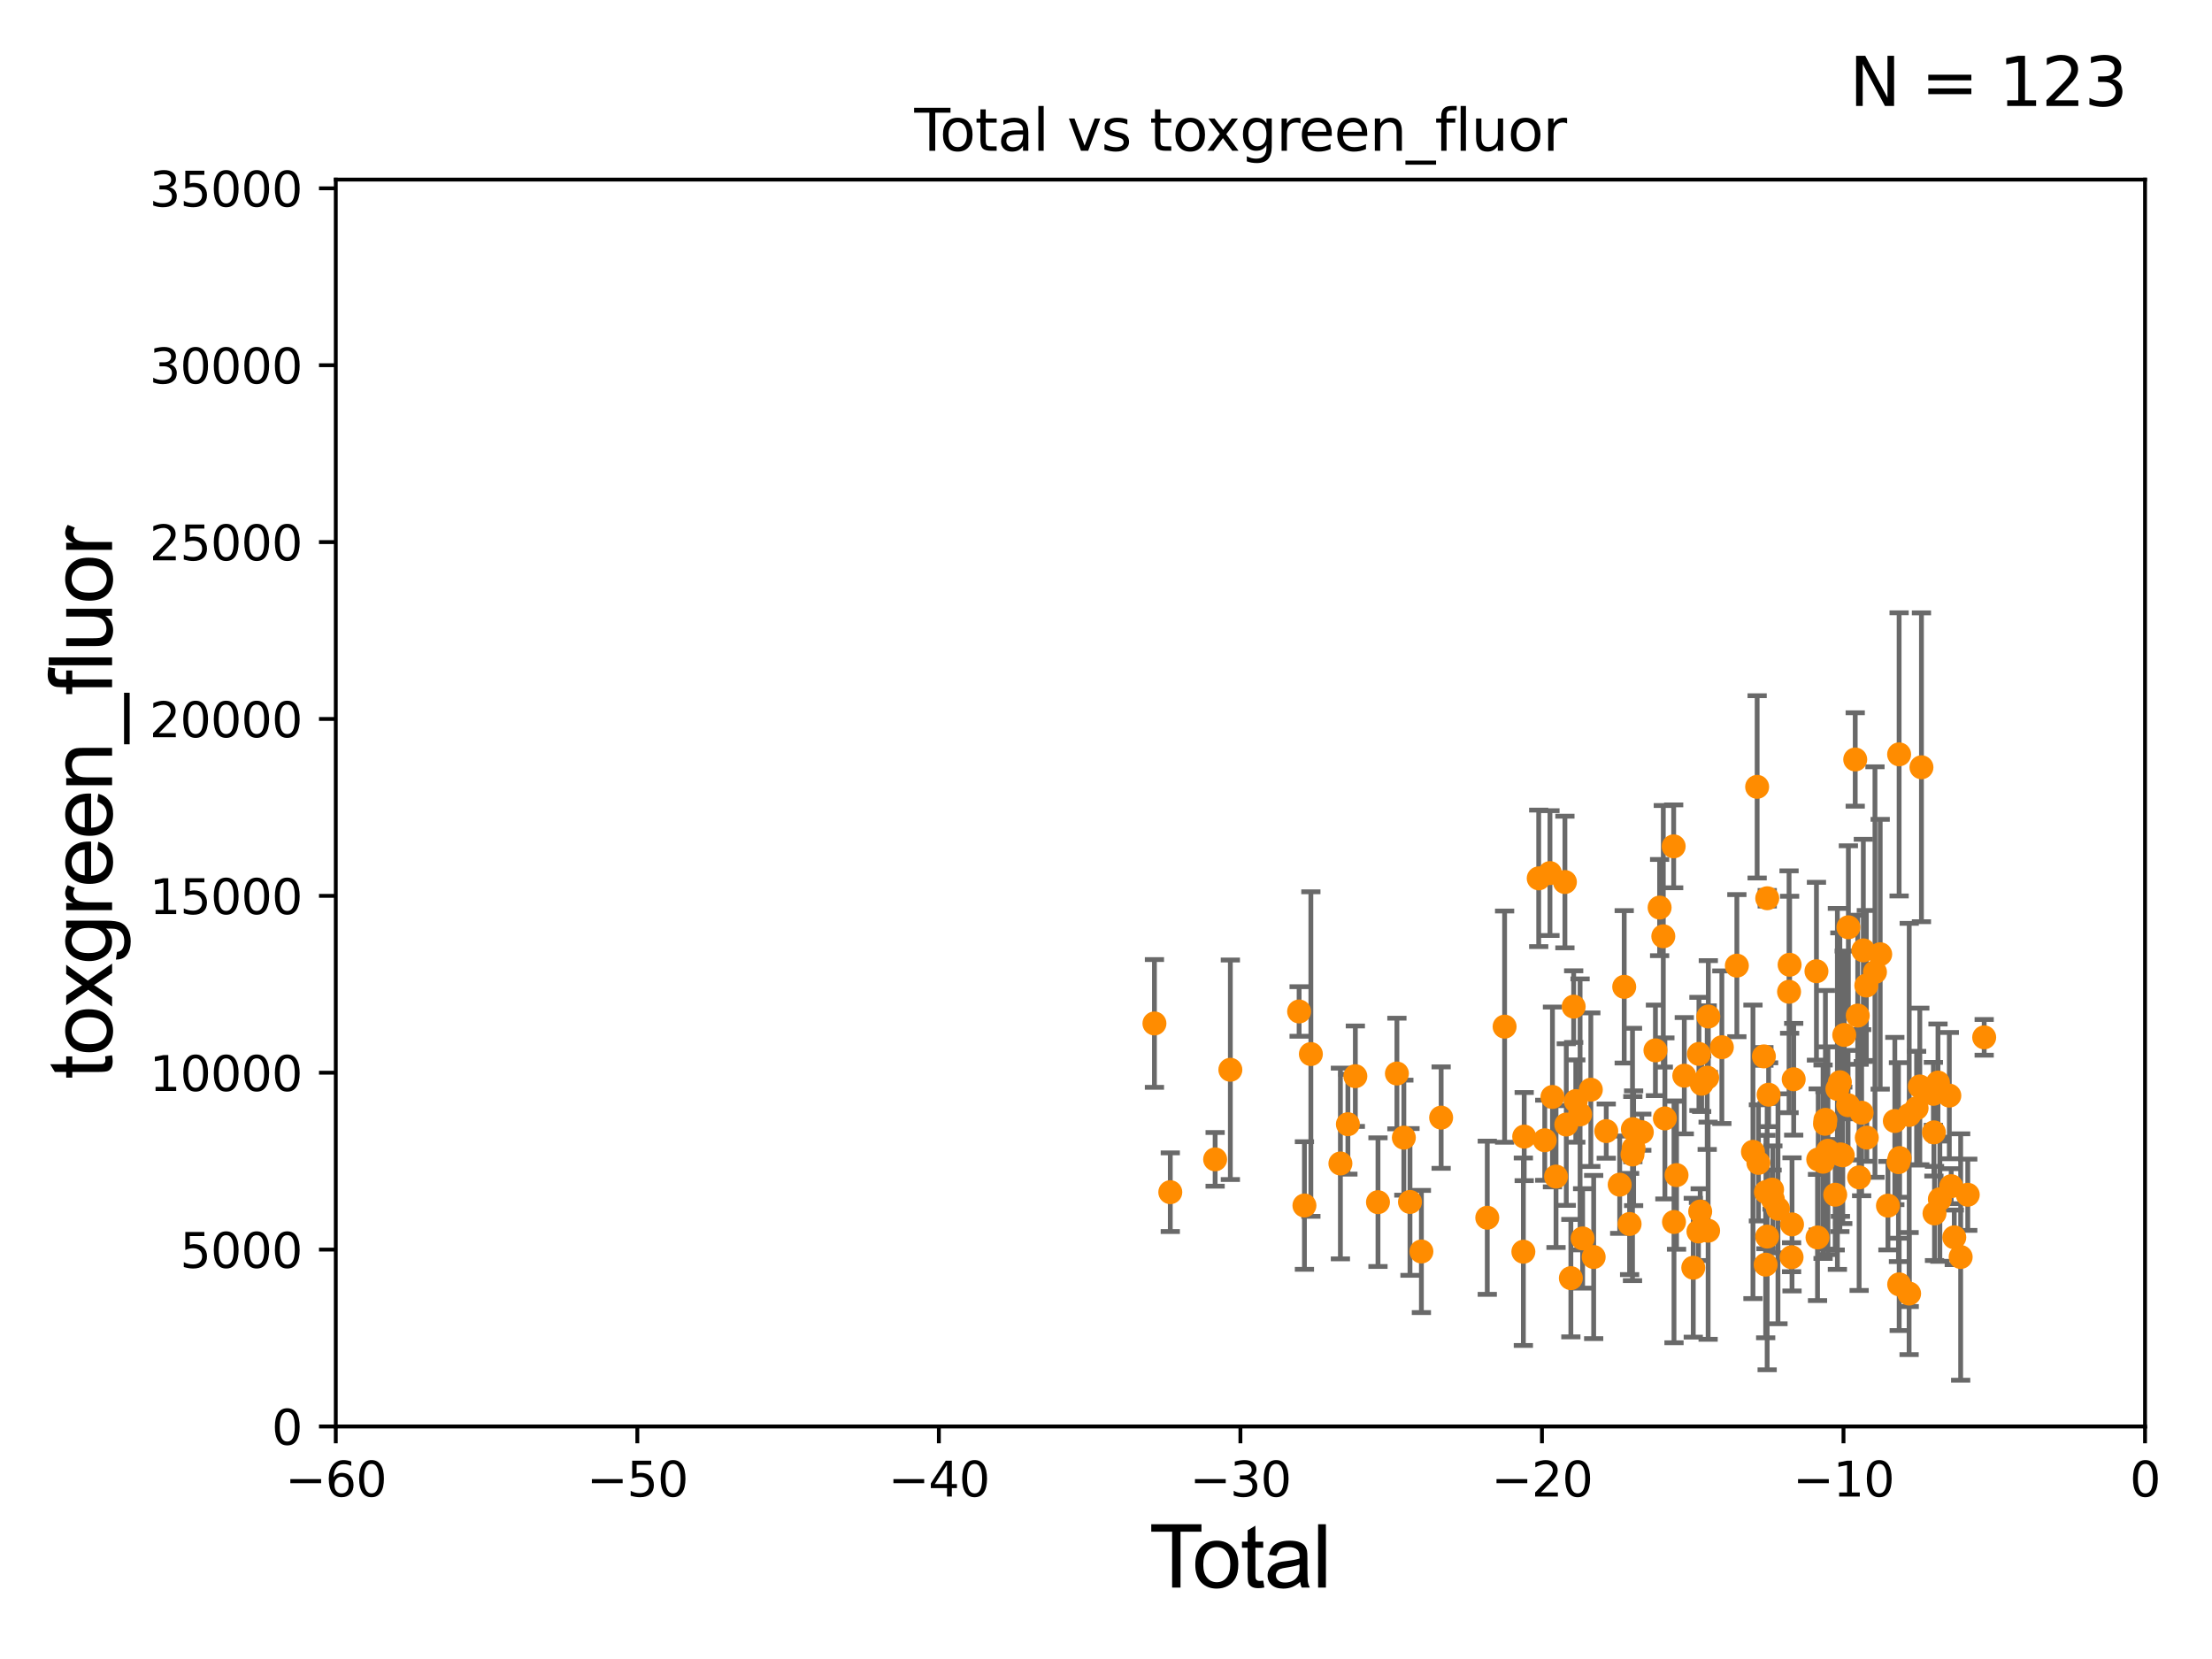 <?xml version="1.0" encoding="utf-8" standalone="no"?>
<!DOCTYPE svg PUBLIC "-//W3C//DTD SVG 1.1//EN"
  "http://www.w3.org/Graphics/SVG/1.1/DTD/svg11.dtd">
<svg xmlns:xlink="http://www.w3.org/1999/xlink" width="460.8pt" height="345.6pt" viewBox="0 0 460.8 345.6" xmlns="http://www.w3.org/2000/svg" version="1.1">
 <defs>
  <style type="text/css">*{stroke-linejoin: round; stroke-linecap: butt}</style>
 </defs>
 <g id="figure_1">
  <g id="patch_1">
   <path d="M 0 345.6 
L 460.8 345.6 
L 460.8 0 
L 0 0 
z
" style="fill: #ffffff"/>
  </g>
  <g id="axes_1">
   <g id="patch_2">
    <path d="M 69.95 297.16 
L 446.85 297.16 
L 446.85 37.411 
L 69.95 37.411 
z
" style="fill: #ffffff"/>
   </g>
   <g id="PathCollection_1">
    <defs>
     <path id="mc2e7510e40" d="M 0 1.118 
C 0.297 1.118 0.581 1 0.791 0.791 
C 1 0.581 1.118 0.297 1.118 0 
C 1.118 -0.297 1 -0.581 0.791 -0.791 
C 0.581 -1 0.297 -1.118 0 -1.118 
C -0.297 -1.118 -0.581 -1 -0.791 -0.791 
C -1 -0.581 -1.118 -0.297 -1.118 0 
C -1.118 0.297 -1 0.581 -0.791 0.791 
C -0.581 1 -0.297 1.118 0 1.118 
z
" style="stroke: #ff8c00"/>
    </defs>
    <g clip-path="url(#p849a781010)">
     <use xlink:href="#mc2e7510e40" x="355.875" y="211.764" style="fill: #ff8c00; stroke: #ff8c00"/>
     <use xlink:href="#mc2e7510e40" x="368.149" y="187.121" style="fill: #ff8c00; stroke: #ff8c00"/>
     <use xlink:href="#mc2e7510e40" x="390.59" y="202.496" style="fill: #ff8c00; stroke: #ff8c00"/>
     <use xlink:href="#mc2e7510e40" x="279.231" y="242.377" style="fill: #ff8c00; stroke: #ff8c00"/>
     <use xlink:href="#mc2e7510e40" x="383.882" y="240.679" style="fill: #ff8c00; stroke: #ff8c00"/>
     <use xlink:href="#mc2e7510e40" x="385.051" y="193.171" style="fill: #ff8c00; stroke: #ff8c00"/>
     <use xlink:href="#mc2e7510e40" x="367.878" y="248.322" style="fill: #ff8c00; stroke: #ff8c00"/>
     <use xlink:href="#mc2e7510e40" x="273.079" y="219.581" style="fill: #ff8c00; stroke: #ff8c00"/>
     <use xlink:href="#mc2e7510e40" x="368.436" y="228.046" style="fill: #ff8c00; stroke: #ff8c00"/>
     <use xlink:href="#mc2e7510e40" x="367.824" y="263.45" style="fill: #ff8c00; stroke: #ff8c00"/>
     <use xlink:href="#mc2e7510e40" x="368.132" y="257.602" style="fill: #ff8c00; stroke: #ff8c00"/>
     <use xlink:href="#mc2e7510e40" x="282.343" y="224.19" style="fill: #ff8c00; stroke: #ff8c00"/>
     <use xlink:href="#mc2e7510e40" x="403.717" y="225.511" style="fill: #ff8c00; stroke: #ff8c00"/>
     <use xlink:href="#mc2e7510e40" x="402.763" y="227.866" style="fill: #ff8c00; stroke: #ff8c00"/>
     <use xlink:href="#mc2e7510e40" x="358.694" y="218.155" style="fill: #ff8c00; stroke: #ff8c00"/>
     <use xlink:href="#mc2e7510e40" x="384.189" y="215.601" style="fill: #ff8c00; stroke: #ff8c00"/>
     <use xlink:href="#mc2e7510e40" x="402.87" y="235.889" style="fill: #ff8c00; stroke: #ff8c00"/>
     <use xlink:href="#mc2e7510e40" x="366.311" y="242.248" style="fill: #ff8c00; stroke: #ff8c00"/>
     <use xlink:href="#mc2e7510e40" x="287.059" y="250.433" style="fill: #ff8c00; stroke: #ff8c00"/>
     <use xlink:href="#mc2e7510e40" x="383.394" y="240.478" style="fill: #ff8c00; stroke: #ff8c00"/>
     <use xlink:href="#mc2e7510e40" x="366.046" y="163.912" style="fill: #ff8c00; stroke: #ff8c00"/>
     <use xlink:href="#mc2e7510e40" x="365.174" y="239.942" style="fill: #ff8c00; stroke: #ff8c00"/>
     <use xlink:href="#mc2e7510e40" x="402.994" y="252.782" style="fill: #ff8c00; stroke: #ff8c00"/>
     <use xlink:href="#mc2e7510e40" x="404.108" y="249.826" style="fill: #ff8c00; stroke: #ff8c00"/>
     <use xlink:href="#mc2e7510e40" x="361.821" y="201.161" style="fill: #ff8c00; stroke: #ff8c00"/>
     <use xlink:href="#mc2e7510e40" x="280.79" y="234.196" style="fill: #ff8c00; stroke: #ff8c00"/>
     <use xlink:href="#mc2e7510e40" x="367.452" y="220.065" style="fill: #ff8c00; stroke: #ff8c00"/>
     <use xlink:href="#mc2e7510e40" x="384.986" y="230.236" style="fill: #ff8c00; stroke: #ff8c00"/>
     <use xlink:href="#mc2e7510e40" x="270.63" y="210.709" style="fill: #ff8c00; stroke: #ff8c00"/>
     <use xlink:href="#mc2e7510e40" x="271.737" y="251.131" style="fill: #ff8c00; stroke: #ff8c00"/>
     <use xlink:href="#mc2e7510e40" x="378.771" y="241.531" style="fill: #ff8c00; stroke: #ff8c00"/>
     <use xlink:href="#mc2e7510e40" x="240.491" y="213.204" style="fill: #ff8c00; stroke: #ff8c00"/>
     <use xlink:href="#mc2e7510e40" x="243.793" y="248.354" style="fill: #ff8c00; stroke: #ff8c00"/>
     <use xlink:href="#mc2e7510e40" x="395.726" y="241.244" style="fill: #ff8c00; stroke: #ff8c00"/>
     <use xlink:href="#mc2e7510e40" x="397.702" y="269.472" style="fill: #ff8c00; stroke: #ff8c00"/>
     <use xlink:href="#mc2e7510e40" x="397.726" y="232.266" style="fill: #ff8c00; stroke: #ff8c00"/>
     <use xlink:href="#mc2e7510e40" x="379.778" y="242.009" style="fill: #ff8c00; stroke: #ff8c00"/>
     <use xlink:href="#mc2e7510e40" x="253.135" y="241.515" style="fill: #ff8c00; stroke: #ff8c00"/>
     <use xlink:href="#mc2e7510e40" x="256.305" y="222.851" style="fill: #ff8c00; stroke: #ff8c00"/>
     <use xlink:href="#mc2e7510e40" x="380.18" y="234.109" style="fill: #ff8c00; stroke: #ff8c00"/>
     <use xlink:href="#mc2e7510e40" x="395.636" y="267.558" style="fill: #ff8c00; stroke: #ff8c00"/>
     <use xlink:href="#mc2e7510e40" x="380.267" y="233.28" style="fill: #ff8c00; stroke: #ff8c00"/>
     <use xlink:href="#mc2e7510e40" x="380.79" y="239.718" style="fill: #ff8c00; stroke: #ff8c00"/>
     <use xlink:href="#mc2e7510e40" x="395.621" y="157.146" style="fill: #ff8c00; stroke: #ff8c00"/>
     <use xlink:href="#mc2e7510e40" x="369.158" y="247.821" style="fill: #ff8c00; stroke: #ff8c00"/>
     <use xlink:href="#mc2e7510e40" x="373.66" y="224.829" style="fill: #ff8c00; stroke: #ff8c00"/>
     <use xlink:href="#mc2e7510e40" x="373.31" y="255.063" style="fill: #ff8c00; stroke: #ff8c00"/>
     <use xlink:href="#mc2e7510e40" x="373.219" y="261.901" style="fill: #ff8c00; stroke: #ff8c00"/>
     <use xlink:href="#mc2e7510e40" x="382.307" y="248.882" style="fill: #ff8c00; stroke: #ff8c00"/>
     <use xlink:href="#mc2e7510e40" x="372.81" y="200.975" style="fill: #ff8c00; stroke: #ff8c00"/>
     <use xlink:href="#mc2e7510e40" x="372.694" y="206.606" style="fill: #ff8c00; stroke: #ff8c00"/>
     <use xlink:href="#mc2e7510e40" x="399.265" y="230.849" style="fill: #ff8c00; stroke: #ff8c00"/>
     <use xlink:href="#mc2e7510e40" x="399.931" y="226.326" style="fill: #ff8c00; stroke: #ff8c00"/>
     <use xlink:href="#mc2e7510e40" x="394.728" y="233.529" style="fill: #ff8c00; stroke: #ff8c00"/>
     <use xlink:href="#mc2e7510e40" x="382.763" y="226.84" style="fill: #ff8c00; stroke: #ff8c00"/>
     <use xlink:href="#mc2e7510e40" x="355.834" y="256.379" style="fill: #ff8c00; stroke: #ff8c00"/>
     <use xlink:href="#mc2e7510e40" x="400.274" y="159.838" style="fill: #ff8c00; stroke: #ff8c00"/>
     <use xlink:href="#mc2e7510e40" x="370.385" y="251.812" style="fill: #ff8c00; stroke: #ff8c00"/>
     <use xlink:href="#mc2e7510e40" x="383.278" y="225.446" style="fill: #ff8c00; stroke: #ff8c00"/>
     <use xlink:href="#mc2e7510e40" x="369.32" y="249.862" style="fill: #ff8c00; stroke: #ff8c00"/>
     <use xlink:href="#mc2e7510e40" x="395.486" y="242.094" style="fill: #ff8c00; stroke: #ff8c00"/>
     <use xlink:href="#mc2e7510e40" x="355.641" y="224.492" style="fill: #ff8c00; stroke: #ff8c00"/>
     <use xlink:href="#mc2e7510e40" x="317.345" y="260.756" style="fill: #ff8c00; stroke: #ff8c00"/>
     <use xlink:href="#mc2e7510e40" x="406.08" y="228.235" style="fill: #ff8c00; stroke: #ff8c00"/>
     <use xlink:href="#mc2e7510e40" x="340.15" y="235.222" style="fill: #ff8c00; stroke: #ff8c00"/>
     <use xlink:href="#mc2e7510e40" x="317.519" y="236.774" style="fill: #ff8c00; stroke: #ff8c00"/>
     <use xlink:href="#mc2e7510e40" x="386.477" y="158.21" style="fill: #ff8c00; stroke: #ff8c00"/>
     <use xlink:href="#mc2e7510e40" x="339.475" y="254.981" style="fill: #ff8c00; stroke: #ff8c00"/>
     <use xlink:href="#mc2e7510e40" x="338.354" y="205.576" style="fill: #ff8c00; stroke: #ff8c00"/>
     <use xlink:href="#mc2e7510e40" x="387" y="211.564" style="fill: #ff8c00; stroke: #ff8c00"/>
     <use xlink:href="#mc2e7510e40" x="337.413" y="246.792" style="fill: #ff8c00; stroke: #ff8c00"/>
     <use xlink:href="#mc2e7510e40" x="334.611" y="235.629" style="fill: #ff8c00; stroke: #ff8c00"/>
     <use xlink:href="#mc2e7510e40" x="387.29" y="245.271" style="fill: #ff8c00; stroke: #ff8c00"/>
     <use xlink:href="#mc2e7510e40" x="331.992" y="261.859" style="fill: #ff8c00; stroke: #ff8c00"/>
     <use xlink:href="#mc2e7510e40" x="331.398" y="226.999" style="fill: #ff8c00; stroke: #ff8c00"/>
     <use xlink:href="#mc2e7510e40" x="393.294" y="251.161" style="fill: #ff8c00; stroke: #ff8c00"/>
     <use xlink:href="#mc2e7510e40" x="413.342" y="216.097" style="fill: #ff8c00; stroke: #ff8c00"/>
     <use xlink:href="#mc2e7510e40" x="329.689" y="257.985" style="fill: #ff8c00; stroke: #ff8c00"/>
     <use xlink:href="#mc2e7510e40" x="329.161" y="232.152" style="fill: #ff8c00; stroke: #ff8c00"/>
     <use xlink:href="#mc2e7510e40" x="309.827" y="253.678" style="fill: #ff8c00; stroke: #ff8c00"/>
     <use xlink:href="#mc2e7510e40" x="328.265" y="229.371" style="fill: #ff8c00; stroke: #ff8c00"/>
     <use xlink:href="#mc2e7510e40" x="388.791" y="205.301" style="fill: #ff8c00; stroke: #ff8c00"/>
     <use xlink:href="#mc2e7510e40" x="320.541" y="182.978" style="fill: #ff8c00; stroke: #ff8c00"/>
     <use xlink:href="#mc2e7510e40" x="321.8" y="237.536" style="fill: #ff8c00; stroke: #ff8c00"/>
     <use xlink:href="#mc2e7510e40" x="388.889" y="236.99" style="fill: #ff8c00; stroke: #ff8c00"/>
     <use xlink:href="#mc2e7510e40" x="322.884" y="181.88" style="fill: #ff8c00; stroke: #ff8c00"/>
     <use xlink:href="#mc2e7510e40" x="313.437" y="213.866" style="fill: #ff8c00; stroke: #ff8c00"/>
     <use xlink:href="#mc2e7510e40" x="340.314" y="239.201" style="fill: #ff8c00; stroke: #ff8c00"/>
     <use xlink:href="#mc2e7510e40" x="323.406" y="228.516" style="fill: #ff8c00; stroke: #ff8c00"/>
     <use xlink:href="#mc2e7510e40" x="326" y="183.74" style="fill: #ff8c00; stroke: #ff8c00"/>
     <use xlink:href="#mc2e7510e40" x="326.287" y="234.265" style="fill: #ff8c00; stroke: #ff8c00"/>
     <use xlink:href="#mc2e7510e40" x="388.168" y="197.98" style="fill: #ff8c00; stroke: #ff8c00"/>
     <use xlink:href="#mc2e7510e40" x="327.24" y="266.262" style="fill: #ff8c00; stroke: #ff8c00"/>
     <use xlink:href="#mc2e7510e40" x="387.813" y="231.797" style="fill: #ff8c00; stroke: #ff8c00"/>
     <use xlink:href="#mc2e7510e40" x="327.826" y="209.7" style="fill: #ff8c00; stroke: #ff8c00"/>
     <use xlink:href="#mc2e7510e40" x="324.149" y="245.101" style="fill: #ff8c00; stroke: #ff8c00"/>
     <use xlink:href="#mc2e7510e40" x="409.921" y="248.887" style="fill: #ff8c00; stroke: #ff8c00"/>
     <use xlink:href="#mc2e7510e40" x="340.079" y="240.498" style="fill: #ff8c00; stroke: #ff8c00"/>
     <use xlink:href="#mc2e7510e40" x="348.725" y="254.565" style="fill: #ff8c00; stroke: #ff8c00"/>
     <use xlink:href="#mc2e7510e40" x="406.47" y="247.103" style="fill: #ff8c00; stroke: #ff8c00"/>
     <use xlink:href="#mc2e7510e40" x="354.484" y="225.769" style="fill: #ff8c00; stroke: #ff8c00"/>
     <use xlink:href="#mc2e7510e40" x="354.183" y="252.383" style="fill: #ff8c00; stroke: #ff8c00"/>
     <use xlink:href="#mc2e7510e40" x="353.92" y="219.551" style="fill: #ff8c00; stroke: #ff8c00"/>
     <use xlink:href="#mc2e7510e40" x="353.82" y="256.539" style="fill: #ff8c00; stroke: #ff8c00"/>
     <use xlink:href="#mc2e7510e40" x="352.74" y="264.086" style="fill: #ff8c00; stroke: #ff8c00"/>
     <use xlink:href="#mc2e7510e40" x="291.002" y="223.635" style="fill: #ff8c00; stroke: #ff8c00"/>
     <use xlink:href="#mc2e7510e40" x="350.869" y="224.091" style="fill: #ff8c00; stroke: #ff8c00"/>
     <use xlink:href="#mc2e7510e40" x="292.448" y="236.993" style="fill: #ff8c00; stroke: #ff8c00"/>
     <use xlink:href="#mc2e7510e40" x="407.112" y="257.759" style="fill: #ff8c00; stroke: #ff8c00"/>
     <use xlink:href="#mc2e7510e40" x="349.252" y="244.796" style="fill: #ff8c00; stroke: #ff8c00"/>
     <use xlink:href="#mc2e7510e40" x="300.216" y="232.819" style="fill: #ff8c00; stroke: #ff8c00"/>
     <use xlink:href="#mc2e7510e40" x="348.656" y="176.31" style="fill: #ff8c00; stroke: #ff8c00"/>
     <use xlink:href="#mc2e7510e40" x="293.726" y="250.386" style="fill: #ff8c00; stroke: #ff8c00"/>
     <use xlink:href="#mc2e7510e40" x="346.826" y="232.986" style="fill: #ff8c00; stroke: #ff8c00"/>
     <use xlink:href="#mc2e7510e40" x="378.4" y="202.326" style="fill: #ff8c00; stroke: #ff8c00"/>
     <use xlink:href="#mc2e7510e40" x="344.858" y="218.809" style="fill: #ff8c00; stroke: #ff8c00"/>
     <use xlink:href="#mc2e7510e40" x="296.103" y="260.709" style="fill: #ff8c00; stroke: #ff8c00"/>
     <use xlink:href="#mc2e7510e40" x="391.681" y="198.784" style="fill: #ff8c00; stroke: #ff8c00"/>
     <use xlink:href="#mc2e7510e40" x="378.622" y="257.788" style="fill: #ff8c00; stroke: #ff8c00"/>
     <use xlink:href="#mc2e7510e40" x="346.497" y="195.047" style="fill: #ff8c00; stroke: #ff8c00"/>
     <use xlink:href="#mc2e7510e40" x="345.728" y="189.064" style="fill: #ff8c00; stroke: #ff8c00"/>
     <use xlink:href="#mc2e7510e40" x="408.443" y="261.854" style="fill: #ff8c00; stroke: #ff8c00"/>
     <use xlink:href="#mc2e7510e40" x="342.019" y="235.854" style="fill: #ff8c00; stroke: #ff8c00"/>
    </g>
   </g>
   <g id="matplotlib.axis_1">
    <g id="xtick_1">
     <g id="line2d_1">
      <defs>
       <path id="md05eb225a1" d="M 0 0 
L 0 3.5 
" style="stroke: #000000; stroke-width: 0.8"/>
      </defs>
      <g>
       <use xlink:href="#md05eb225a1" x="69.95" y="297.16" style="stroke: #000000; stroke-width: 0.8"/>
      </g>
     </g>
     <g id="text_1">
      <!-- −60 -->
      <g transform="translate(59.398 311.758)scale(0.1 -0.1)">
       <defs>
        <path id="DejaVuSans-2212" d="M 678 2272 
L 4684 2272 
L 4684 1741 
L 678 1741 
L 678 2272 
z
" transform="scale(0.016)"/>
        <path id="DejaVuSans-36" d="M 2113 2584 
Q 1688 2584 1439 2293 
Q 1191 2003 1191 1497 
Q 1191 994 1439 701 
Q 1688 409 2113 409 
Q 2538 409 2786 701 
Q 3034 994 3034 1497 
Q 3034 2003 2786 2293 
Q 2538 2584 2113 2584 
z
M 3366 4563 
L 3366 3988 
Q 3128 4100 2886 4159 
Q 2644 4219 2406 4219 
Q 1781 4219 1451 3797 
Q 1122 3375 1075 2522 
Q 1259 2794 1537 2939 
Q 1816 3084 2150 3084 
Q 2853 3084 3261 2657 
Q 3669 2231 3669 1497 
Q 3669 778 3244 343 
Q 2819 -91 2113 -91 
Q 1303 -91 875 529 
Q 447 1150 447 2328 
Q 447 3434 972 4092 
Q 1497 4750 2381 4750 
Q 2619 4750 2861 4703 
Q 3103 4656 3366 4563 
z
" transform="scale(0.016)"/>
        <path id="DejaVuSans-30" d="M 2034 4250 
Q 1547 4250 1301 3770 
Q 1056 3291 1056 2328 
Q 1056 1369 1301 889 
Q 1547 409 2034 409 
Q 2525 409 2770 889 
Q 3016 1369 3016 2328 
Q 3016 3291 2770 3770 
Q 2525 4250 2034 4250 
z
M 2034 4750 
Q 2819 4750 3233 4129 
Q 3647 3509 3647 2328 
Q 3647 1150 3233 529 
Q 2819 -91 2034 -91 
Q 1250 -91 836 529 
Q 422 1150 422 2328 
Q 422 3509 836 4129 
Q 1250 4750 2034 4750 
z
" transform="scale(0.016)"/>
       </defs>
       <use xlink:href="#DejaVuSans-2212"/>
       <use xlink:href="#DejaVuSans-36" x="83.789"/>
       <use xlink:href="#DejaVuSans-30" x="147.412"/>
      </g>
     </g>
    </g>
    <g id="xtick_2">
     <g id="line2d_2">
      <g>
       <use xlink:href="#md05eb225a1" x="132.767" y="297.16" style="stroke: #000000; stroke-width: 0.8"/>
      </g>
     </g>
     <g id="text_2">
      <!-- −50 -->
      <g transform="translate(122.214 311.758)scale(0.1 -0.1)">
       <defs>
        <path id="DejaVuSans-35" d="M 691 4666 
L 3169 4666 
L 3169 4134 
L 1269 4134 
L 1269 2991 
Q 1406 3038 1543 3061 
Q 1681 3084 1819 3084 
Q 2600 3084 3056 2656 
Q 3513 2228 3513 1497 
Q 3513 744 3044 326 
Q 2575 -91 1722 -91 
Q 1428 -91 1123 -41 
Q 819 9 494 109 
L 494 744 
Q 775 591 1075 516 
Q 1375 441 1709 441 
Q 2250 441 2565 725 
Q 2881 1009 2881 1497 
Q 2881 1984 2565 2268 
Q 2250 2553 1709 2553 
Q 1456 2553 1204 2497 
Q 953 2441 691 2322 
L 691 4666 
z
" transform="scale(0.016)"/>
       </defs>
       <use xlink:href="#DejaVuSans-2212"/>
       <use xlink:href="#DejaVuSans-35" x="83.789"/>
       <use xlink:href="#DejaVuSans-30" x="147.412"/>
      </g>
     </g>
    </g>
    <g id="xtick_3">
     <g id="line2d_3">
      <g>
       <use xlink:href="#md05eb225a1" x="195.583" y="297.16" style="stroke: #000000; stroke-width: 0.8"/>
      </g>
     </g>
     <g id="text_3">
      <!-- −40 -->
      <g transform="translate(185.031 311.758)scale(0.1 -0.1)">
       <defs>
        <path id="DejaVuSans-34" d="M 2419 4116 
L 825 1625 
L 2419 1625 
L 2419 4116 
z
M 2253 4666 
L 3047 4666 
L 3047 1625 
L 3713 1625 
L 3713 1100 
L 3047 1100 
L 3047 0 
L 2419 0 
L 2419 1100 
L 313 1100 
L 313 1709 
L 2253 4666 
z
" transform="scale(0.016)"/>
       </defs>
       <use xlink:href="#DejaVuSans-2212"/>
       <use xlink:href="#DejaVuSans-34" x="83.789"/>
       <use xlink:href="#DejaVuSans-30" x="147.412"/>
      </g>
     </g>
    </g>
    <g id="xtick_4">
     <g id="line2d_4">
      <g>
       <use xlink:href="#md05eb225a1" x="258.4" y="297.16" style="stroke: #000000; stroke-width: 0.8"/>
      </g>
     </g>
     <g id="text_4">
      <!-- −30 -->
      <g transform="translate(247.848 311.758)scale(0.1 -0.1)">
       <defs>
        <path id="DejaVuSans-33" d="M 2597 2516 
Q 3050 2419 3304 2112 
Q 3559 1806 3559 1356 
Q 3559 666 3084 287 
Q 2609 -91 1734 -91 
Q 1441 -91 1130 -33 
Q 819 25 488 141 
L 488 750 
Q 750 597 1062 519 
Q 1375 441 1716 441 
Q 2309 441 2620 675 
Q 2931 909 2931 1356 
Q 2931 1769 2642 2001 
Q 2353 2234 1838 2234 
L 1294 2234 
L 1294 2753 
L 1863 2753 
Q 2328 2753 2575 2939 
Q 2822 3125 2822 3475 
Q 2822 3834 2567 4026 
Q 2313 4219 1838 4219 
Q 1578 4219 1281 4162 
Q 984 4106 628 3988 
L 628 4550 
Q 988 4650 1302 4700 
Q 1616 4750 1894 4750 
Q 2613 4750 3031 4423 
Q 3450 4097 3450 3541 
Q 3450 3153 3228 2886 
Q 3006 2619 2597 2516 
z
" transform="scale(0.016)"/>
       </defs>
       <use xlink:href="#DejaVuSans-2212"/>
       <use xlink:href="#DejaVuSans-33" x="83.789"/>
       <use xlink:href="#DejaVuSans-30" x="147.412"/>
      </g>
     </g>
    </g>
    <g id="xtick_5">
     <g id="line2d_5">
      <g>
       <use xlink:href="#md05eb225a1" x="321.217" y="297.16" style="stroke: #000000; stroke-width: 0.8"/>
      </g>
     </g>
     <g id="text_5">
      <!-- −20 -->
      <g transform="translate(310.664 311.758)scale(0.1 -0.1)">
       <defs>
        <path id="DejaVuSans-32" d="M 1228 531 
L 3431 531 
L 3431 0 
L 469 0 
L 469 531 
Q 828 903 1448 1529 
Q 2069 2156 2228 2338 
Q 2531 2678 2651 2914 
Q 2772 3150 2772 3378 
Q 2772 3750 2511 3984 
Q 2250 4219 1831 4219 
Q 1534 4219 1204 4116 
Q 875 4013 500 3803 
L 500 4441 
Q 881 4594 1212 4672 
Q 1544 4750 1819 4750 
Q 2544 4750 2975 4387 
Q 3406 4025 3406 3419 
Q 3406 3131 3298 2873 
Q 3191 2616 2906 2266 
Q 2828 2175 2409 1742 
Q 1991 1309 1228 531 
z
" transform="scale(0.016)"/>
       </defs>
       <use xlink:href="#DejaVuSans-2212"/>
       <use xlink:href="#DejaVuSans-32" x="83.789"/>
       <use xlink:href="#DejaVuSans-30" x="147.412"/>
      </g>
     </g>
    </g>
    <g id="xtick_6">
     <g id="line2d_6">
      <g>
       <use xlink:href="#md05eb225a1" x="384.033" y="297.16" style="stroke: #000000; stroke-width: 0.8"/>
      </g>
     </g>
     <g id="text_6">
      <!-- −10 -->
      <g transform="translate(373.481 311.758)scale(0.1 -0.1)">
       <defs>
        <path id="DejaVuSans-31" d="M 794 531 
L 1825 531 
L 1825 4091 
L 703 3866 
L 703 4441 
L 1819 4666 
L 2450 4666 
L 2450 531 
L 3481 531 
L 3481 0 
L 794 0 
L 794 531 
z
" transform="scale(0.016)"/>
       </defs>
       <use xlink:href="#DejaVuSans-2212"/>
       <use xlink:href="#DejaVuSans-31" x="83.789"/>
       <use xlink:href="#DejaVuSans-30" x="147.412"/>
      </g>
     </g>
    </g>
    <g id="xtick_7">
     <g id="line2d_7">
      <g>
       <use xlink:href="#md05eb225a1" x="446.85" y="297.16" style="stroke: #000000; stroke-width: 0.8"/>
      </g>
     </g>
     <g id="text_7">
      <!-- 0 -->
      <g transform="translate(443.669 311.758)scale(0.1 -0.1)">
       <use xlink:href="#DejaVuSans-30"/>
      </g>
     </g>
    </g>
    <g id="text_8">
     <!-- Total -->
     <g transform="translate(239.395 330.722)scale(0.18 -0.18)">
      <defs>
       <path id="ArialMT-54" d="M 1659 0 
L 1659 4041 
L 150 4041 
L 150 4581 
L 3781 4581 
L 3781 4041 
L 2266 4041 
L 2266 0 
L 1659 0 
z
" transform="scale(0.016)"/>
       <path id="ArialMT-6f" d="M 213 1659 
Q 213 2581 725 3025 
Q 1153 3394 1769 3394 
Q 2453 3394 2887 2945 
Q 3322 2497 3322 1706 
Q 3322 1066 3130 698 
Q 2938 331 2570 128 
Q 2203 -75 1769 -75 
Q 1072 -75 642 372 
Q 213 819 213 1659 
z
M 791 1659 
Q 791 1022 1069 705 
Q 1347 388 1769 388 
Q 2188 388 2466 706 
Q 2744 1025 2744 1678 
Q 2744 2294 2464 2611 
Q 2184 2928 1769 2928 
Q 1347 2928 1069 2612 
Q 791 2297 791 1659 
z
" transform="scale(0.016)"/>
       <path id="ArialMT-74" d="M 1650 503 
L 1731 6 
Q 1494 -44 1306 -44 
Q 1000 -44 831 53 
Q 663 150 594 308 
Q 525 466 525 972 
L 525 2881 
L 113 2881 
L 113 3319 
L 525 3319 
L 525 4141 
L 1084 4478 
L 1084 3319 
L 1650 3319 
L 1650 2881 
L 1084 2881 
L 1084 941 
Q 1084 700 1114 631 
Q 1144 563 1211 522 
Q 1278 481 1403 481 
Q 1497 481 1650 503 
z
" transform="scale(0.016)"/>
       <path id="ArialMT-61" d="M 2588 409 
Q 2275 144 1986 34 
Q 1697 -75 1366 -75 
Q 819 -75 525 192 
Q 231 459 231 875 
Q 231 1119 342 1320 
Q 453 1522 633 1644 
Q 813 1766 1038 1828 
Q 1203 1872 1538 1913 
Q 2219 1994 2541 2106 
Q 2544 2222 2544 2253 
Q 2544 2597 2384 2738 
Q 2169 2928 1744 2928 
Q 1347 2928 1158 2789 
Q 969 2650 878 2297 
L 328 2372 
Q 403 2725 575 2942 
Q 747 3159 1072 3276 
Q 1397 3394 1825 3394 
Q 2250 3394 2515 3294 
Q 2781 3194 2906 3042 
Q 3031 2891 3081 2659 
Q 3109 2516 3109 2141 
L 3109 1391 
Q 3109 606 3145 398 
Q 3181 191 3288 0 
L 2700 0 
Q 2613 175 2588 409 
z
M 2541 1666 
Q 2234 1541 1622 1453 
Q 1275 1403 1131 1340 
Q 988 1278 909 1158 
Q 831 1038 831 891 
Q 831 666 1001 516 
Q 1172 366 1500 366 
Q 1825 366 2078 508 
Q 2331 650 2450 897 
Q 2541 1088 2541 1459 
L 2541 1666 
z
" transform="scale(0.016)"/>
       <path id="ArialMT-6c" d="M 409 0 
L 409 4581 
L 972 4581 
L 972 0 
L 409 0 
z
" transform="scale(0.016)"/>
      </defs>
      <use xlink:href="#ArialMT-54"/>
      <use xlink:href="#ArialMT-6f" x="49.959"/>
      <use xlink:href="#ArialMT-74" x="105.574"/>
      <use xlink:href="#ArialMT-61" x="133.357"/>
      <use xlink:href="#ArialMT-6c" x="188.973"/>
     </g>
    </g>
   </g>
   <g id="matplotlib.axis_2">
    <g id="ytick_1">
     <g id="line2d_8">
      <defs>
       <path id="m24f17bc4e0" d="M 0 0 
L -3.5 0 
" style="stroke: #000000; stroke-width: 0.8"/>
      </defs>
      <g>
       <use xlink:href="#m24f17bc4e0" x="69.95" y="297.16" style="stroke: #000000; stroke-width: 0.8"/>
      </g>
     </g>
     <g id="text_9">
      <!-- 0 -->
      <g transform="translate(56.587 300.959)scale(0.1 -0.1)">
       <use xlink:href="#DejaVuSans-30"/>
      </g>
     </g>
    </g>
    <g id="ytick_2">
     <g id="line2d_9">
      <g>
       <use xlink:href="#m24f17bc4e0" x="69.95" y="260.313" style="stroke: #000000; stroke-width: 0.8"/>
      </g>
     </g>
     <g id="text_10">
      <!-- 5000 -->
      <g transform="translate(37.5 264.112)scale(0.1 -0.1)">
       <use xlink:href="#DejaVuSans-35"/>
       <use xlink:href="#DejaVuSans-30" x="63.623"/>
       <use xlink:href="#DejaVuSans-30" x="127.246"/>
       <use xlink:href="#DejaVuSans-30" x="190.869"/>
      </g>
     </g>
    </g>
    <g id="ytick_3">
     <g id="line2d_10">
      <g>
       <use xlink:href="#m24f17bc4e0" x="69.95" y="223.467" style="stroke: #000000; stroke-width: 0.8"/>
      </g>
     </g>
     <g id="text_11">
      <!-- 10000 -->
      <g transform="translate(31.137 227.266)scale(0.1 -0.1)">
       <use xlink:href="#DejaVuSans-31"/>
       <use xlink:href="#DejaVuSans-30" x="63.623"/>
       <use xlink:href="#DejaVuSans-30" x="127.246"/>
       <use xlink:href="#DejaVuSans-30" x="190.869"/>
       <use xlink:href="#DejaVuSans-30" x="254.492"/>
      </g>
     </g>
    </g>
    <g id="ytick_4">
     <g id="line2d_11">
      <g>
       <use xlink:href="#m24f17bc4e0" x="69.95" y="186.62" style="stroke: #000000; stroke-width: 0.8"/>
      </g>
     </g>
     <g id="text_12">
      <!-- 15000 -->
      <g transform="translate(31.137 190.419)scale(0.1 -0.1)">
       <use xlink:href="#DejaVuSans-31"/>
       <use xlink:href="#DejaVuSans-35" x="63.623"/>
       <use xlink:href="#DejaVuSans-30" x="127.246"/>
       <use xlink:href="#DejaVuSans-30" x="190.869"/>
       <use xlink:href="#DejaVuSans-30" x="254.492"/>
      </g>
     </g>
    </g>
    <g id="ytick_5">
     <g id="line2d_12">
      <g>
       <use xlink:href="#m24f17bc4e0" x="69.95" y="149.773" style="stroke: #000000; stroke-width: 0.8"/>
      </g>
     </g>
     <g id="text_13">
      <!-- 20000 -->
      <g transform="translate(31.137 153.572)scale(0.1 -0.1)">
       <use xlink:href="#DejaVuSans-32"/>
       <use xlink:href="#DejaVuSans-30" x="63.623"/>
       <use xlink:href="#DejaVuSans-30" x="127.246"/>
       <use xlink:href="#DejaVuSans-30" x="190.869"/>
       <use xlink:href="#DejaVuSans-30" x="254.492"/>
      </g>
     </g>
    </g>
    <g id="ytick_6">
     <g id="line2d_13">
      <g>
       <use xlink:href="#m24f17bc4e0" x="69.95" y="112.926" style="stroke: #000000; stroke-width: 0.8"/>
      </g>
     </g>
     <g id="text_14">
      <!-- 25000 -->
      <g transform="translate(31.137 116.726)scale(0.1 -0.1)">
       <use xlink:href="#DejaVuSans-32"/>
       <use xlink:href="#DejaVuSans-35" x="63.623"/>
       <use xlink:href="#DejaVuSans-30" x="127.246"/>
       <use xlink:href="#DejaVuSans-30" x="190.869"/>
       <use xlink:href="#DejaVuSans-30" x="254.492"/>
      </g>
     </g>
    </g>
    <g id="ytick_7">
     <g id="line2d_14">
      <g>
       <use xlink:href="#m24f17bc4e0" x="69.95" y="76.08" style="stroke: #000000; stroke-width: 0.8"/>
      </g>
     </g>
     <g id="text_15">
      <!-- 30000 -->
      <g transform="translate(31.137 79.879)scale(0.1 -0.1)">
       <use xlink:href="#DejaVuSans-33"/>
       <use xlink:href="#DejaVuSans-30" x="63.623"/>
       <use xlink:href="#DejaVuSans-30" x="127.246"/>
       <use xlink:href="#DejaVuSans-30" x="190.869"/>
       <use xlink:href="#DejaVuSans-30" x="254.492"/>
      </g>
     </g>
    </g>
    <g id="ytick_8">
     <g id="line2d_15">
      <g>
       <use xlink:href="#m24f17bc4e0" x="69.95" y="39.233" style="stroke: #000000; stroke-width: 0.8"/>
      </g>
     </g>
     <g id="text_16">
      <!-- 35000 -->
      <g transform="translate(31.137 43.032)scale(0.1 -0.1)">
       <use xlink:href="#DejaVuSans-33"/>
       <use xlink:href="#DejaVuSans-35" x="63.623"/>
       <use xlink:href="#DejaVuSans-30" x="127.246"/>
       <use xlink:href="#DejaVuSans-30" x="190.869"/>
       <use xlink:href="#DejaVuSans-30" x="254.492"/>
      </g>
     </g>
    </g>
    <g id="text_17">
     <!-- toxgreen_fluor -->
     <g transform="translate(23.349 224.818)rotate(-90)scale(0.18 -0.18)">
      <defs>
       <path id="ArialMT-78" d="M 47 0 
L 1259 1725 
L 138 3319 
L 841 3319 
L 1350 2541 
Q 1494 2319 1581 2169 
Q 1719 2375 1834 2534 
L 2394 3319 
L 3066 3319 
L 1919 1756 
L 3153 0 
L 2463 0 
L 1781 1031 
L 1600 1309 
L 728 0 
L 47 0 
z
" transform="scale(0.016)"/>
       <path id="ArialMT-67" d="M 319 -275 
L 866 -356 
Q 900 -609 1056 -725 
Q 1266 -881 1628 -881 
Q 2019 -881 2231 -725 
Q 2444 -569 2519 -288 
Q 2563 -116 2559 434 
Q 2191 0 1641 0 
Q 956 0 581 494 
Q 206 988 206 1678 
Q 206 2153 378 2554 
Q 550 2956 876 3175 
Q 1203 3394 1644 3394 
Q 2231 3394 2613 2919 
L 2613 3319 
L 3131 3319 
L 3131 450 
Q 3131 -325 2973 -648 
Q 2816 -972 2473 -1159 
Q 2131 -1347 1631 -1347 
Q 1038 -1347 672 -1080 
Q 306 -813 319 -275 
z
M 784 1719 
Q 784 1066 1043 766 
Q 1303 466 1694 466 
Q 2081 466 2343 764 
Q 2606 1063 2606 1700 
Q 2606 2309 2336 2618 
Q 2066 2928 1684 2928 
Q 1309 2928 1046 2623 
Q 784 2319 784 1719 
z
" transform="scale(0.016)"/>
       <path id="ArialMT-72" d="M 416 0 
L 416 3319 
L 922 3319 
L 922 2816 
Q 1116 3169 1280 3281 
Q 1444 3394 1641 3394 
Q 1925 3394 2219 3213 
L 2025 2691 
Q 1819 2813 1613 2813 
Q 1428 2813 1281 2702 
Q 1134 2591 1072 2394 
Q 978 2094 978 1738 
L 978 0 
L 416 0 
z
" transform="scale(0.016)"/>
       <path id="ArialMT-65" d="M 2694 1069 
L 3275 997 
Q 3138 488 2766 206 
Q 2394 -75 1816 -75 
Q 1088 -75 661 373 
Q 234 822 234 1631 
Q 234 2469 665 2931 
Q 1097 3394 1784 3394 
Q 2450 3394 2872 2941 
Q 3294 2488 3294 1666 
Q 3294 1616 3291 1516 
L 816 1516 
Q 847 969 1125 678 
Q 1403 388 1819 388 
Q 2128 388 2347 550 
Q 2566 713 2694 1069 
z
M 847 1978 
L 2700 1978 
Q 2663 2397 2488 2606 
Q 2219 2931 1791 2931 
Q 1403 2931 1139 2672 
Q 875 2413 847 1978 
z
" transform="scale(0.016)"/>
       <path id="ArialMT-6e" d="M 422 0 
L 422 3319 
L 928 3319 
L 928 2847 
Q 1294 3394 1984 3394 
Q 2284 3394 2536 3286 
Q 2788 3178 2913 3003 
Q 3038 2828 3088 2588 
Q 3119 2431 3119 2041 
L 3119 0 
L 2556 0 
L 2556 2019 
Q 2556 2363 2490 2533 
Q 2425 2703 2258 2804 
Q 2091 2906 1866 2906 
Q 1506 2906 1245 2678 
Q 984 2450 984 1813 
L 984 0 
L 422 0 
z
" transform="scale(0.016)"/>
       <path id="ArialMT-5f" d="M -97 -1272 
L -97 -866 
L 3631 -866 
L 3631 -1272 
L -97 -1272 
z
" transform="scale(0.016)"/>
       <path id="ArialMT-66" d="M 556 0 
L 556 2881 
L 59 2881 
L 59 3319 
L 556 3319 
L 556 3672 
Q 556 4006 616 4169 
Q 697 4388 901 4523 
Q 1106 4659 1475 4659 
Q 1713 4659 2000 4603 
L 1916 4113 
Q 1741 4144 1584 4144 
Q 1328 4144 1222 4034 
Q 1116 3925 1116 3625 
L 1116 3319 
L 1763 3319 
L 1763 2881 
L 1116 2881 
L 1116 0 
L 556 0 
z
" transform="scale(0.016)"/>
       <path id="ArialMT-75" d="M 2597 0 
L 2597 488 
Q 2209 -75 1544 -75 
Q 1250 -75 995 37 
Q 741 150 617 320 
Q 494 491 444 738 
Q 409 903 409 1263 
L 409 3319 
L 972 3319 
L 972 1478 
Q 972 1038 1006 884 
Q 1059 663 1231 536 
Q 1403 409 1656 409 
Q 1909 409 2131 539 
Q 2353 669 2445 892 
Q 2538 1116 2538 1541 
L 2538 3319 
L 3100 3319 
L 3100 0 
L 2597 0 
z
" transform="scale(0.016)"/>
      </defs>
      <use xlink:href="#ArialMT-74"/>
      <use xlink:href="#ArialMT-6f" x="27.783"/>
      <use xlink:href="#ArialMT-78" x="83.398"/>
      <use xlink:href="#ArialMT-67" x="133.398"/>
      <use xlink:href="#ArialMT-72" x="189.014"/>
      <use xlink:href="#ArialMT-65" x="222.314"/>
      <use xlink:href="#ArialMT-65" x="277.93"/>
      <use xlink:href="#ArialMT-6e" x="333.545"/>
      <use xlink:href="#ArialMT-5f" x="389.16"/>
      <use xlink:href="#ArialMT-66" x="444.775"/>
      <use xlink:href="#ArialMT-6c" x="472.559"/>
      <use xlink:href="#ArialMT-75" x="494.775"/>
      <use xlink:href="#ArialMT-6f" x="550.391"/>
      <use xlink:href="#ArialMT-72" x="606.006"/>
     </g>
    </g>
   </g>
   <g id="LineCollection_1">
    <path d="M 355.875 223.408 
L 355.875 200.12 
" clip-path="url(#p849a781010)" style="fill: none; stroke: #696969"/>
    <path d="M 368.149 188.748 
L 368.149 185.493 
" clip-path="url(#p849a781010)" style="fill: none; stroke: #696969"/>
    <path d="M 390.59 245.254 
L 390.59 159.739 
" clip-path="url(#p849a781010)" style="fill: none; stroke: #696969"/>
    <path d="M 279.231 262.242 
L 279.231 222.511 
" clip-path="url(#p849a781010)" style="fill: none; stroke: #696969"/>
    <path d="M 383.882 254.889 
L 383.882 226.469 
" clip-path="url(#p849a781010)" style="fill: none; stroke: #696969"/>
    <path d="M 385.051 210.153 
L 385.051 176.189 
" clip-path="url(#p849a781010)" style="fill: none; stroke: #696969"/>
    <path d="M 367.878 260.136 
L 367.878 236.508 
" clip-path="url(#p849a781010)" style="fill: none; stroke: #696969"/>
    <path d="M 273.079 253.384 
L 273.079 185.778 
" clip-path="url(#p849a781010)" style="fill: none; stroke: #696969"/>
    <path d="M 368.436 234.698 
L 368.436 221.395 
" clip-path="url(#p849a781010)" style="fill: none; stroke: #696969"/>
    <path d="M 367.824 278.687 
L 367.824 248.214 
" clip-path="url(#p849a781010)" style="fill: none; stroke: #696969"/>
    <path d="M 368.132 285.345 
L 368.132 229.858 
" clip-path="url(#p849a781010)" style="fill: none; stroke: #696969"/>
    <path d="M 282.343 234.65 
L 282.343 213.73 
" clip-path="url(#p849a781010)" style="fill: none; stroke: #696969"/>
    <path d="M 403.717 237.704 
L 403.717 213.319 
" clip-path="url(#p849a781010)" style="fill: none; stroke: #696969"/>
    <path d="M 402.763 234.419 
L 402.763 221.314 
" clip-path="url(#p849a781010)" style="fill: none; stroke: #696969"/>
    <path d="M 358.694 234.048 
L 358.694 202.262 
" clip-path="url(#p849a781010)" style="fill: none; stroke: #696969"/>
    <path d="M 384.189 233.076 
L 384.189 198.125 
" clip-path="url(#p849a781010)" style="fill: none; stroke: #696969"/>
    <path d="M 402.87 244.995 
L 402.87 226.783 
" clip-path="url(#p849a781010)" style="fill: none; stroke: #696969"/>
    <path d="M 366.311 254.347 
L 366.311 230.149 
" clip-path="url(#p849a781010)" style="fill: none; stroke: #696969"/>
    <path d="M 287.059 263.833 
L 287.059 237.033 
" clip-path="url(#p849a781010)" style="fill: none; stroke: #696969"/>
    <path d="M 383.394 253.392 
L 383.394 227.564 
" clip-path="url(#p849a781010)" style="fill: none; stroke: #696969"/>
    <path d="M 366.046 182.897 
L 366.046 144.927 
" clip-path="url(#p849a781010)" style="fill: none; stroke: #696969"/>
    <path d="M 365.174 270.519 
L 365.174 209.366 
" clip-path="url(#p849a781010)" style="fill: none; stroke: #696969"/>
    <path d="M 402.994 262.59 
L 402.994 242.973 
" clip-path="url(#p849a781010)" style="fill: none; stroke: #696969"/>
    <path d="M 404.108 262.755 
L 404.108 236.897 
" clip-path="url(#p849a781010)" style="fill: none; stroke: #696969"/>
    <path d="M 361.821 215.963 
L 361.821 186.36 
" clip-path="url(#p849a781010)" style="fill: none; stroke: #696969"/>
    <path d="M 280.79 244.591 
L 280.79 223.802 
" clip-path="url(#p849a781010)" style="fill: none; stroke: #696969"/>
    <path d="M 367.452 221.912 
L 367.452 218.217 
" clip-path="url(#p849a781010)" style="fill: none; stroke: #696969"/>
    <path d="M 384.986 241.652 
L 384.986 218.819 
" clip-path="url(#p849a781010)" style="fill: none; stroke: #696969"/>
    <path d="M 270.63 215.872 
L 270.63 205.547 
" clip-path="url(#p849a781010)" style="fill: none; stroke: #696969"/>
    <path d="M 271.737 264.42 
L 271.737 237.841 
" clip-path="url(#p849a781010)" style="fill: none; stroke: #696969"/>
    <path d="M 378.771 256.235 
L 378.771 226.827 
" clip-path="url(#p849a781010)" style="fill: none; stroke: #696969"/>
    <path d="M 240.491 226.51 
L 240.491 199.898 
" clip-path="url(#p849a781010)" style="fill: none; stroke: #696969"/>
    <path d="M 243.793 256.548 
L 243.793 240.16 
" clip-path="url(#p849a781010)" style="fill: none; stroke: #696969"/>
    <path d="M 395.726 249.404 
L 395.726 233.084 
" clip-path="url(#p849a781010)" style="fill: none; stroke: #696969"/>
    <path d="M 397.702 282.186 
L 397.702 256.757 
" clip-path="url(#p849a781010)" style="fill: none; stroke: #696969"/>
    <path d="M 397.726 272.18 
L 397.726 192.352 
" clip-path="url(#p849a781010)" style="fill: none; stroke: #696969"/>
    <path d="M 379.778 262.158 
L 379.778 221.86 
" clip-path="url(#p849a781010)" style="fill: none; stroke: #696969"/>
    <path d="M 253.135 247.106 
L 253.135 235.923 
" clip-path="url(#p849a781010)" style="fill: none; stroke: #696969"/>
    <path d="M 256.305 245.715 
L 256.305 199.986 
" clip-path="url(#p849a781010)" style="fill: none; stroke: #696969"/>
    <path d="M 380.18 240.797 
L 380.18 227.421 
" clip-path="url(#p849a781010)" style="fill: none; stroke: #696969"/>
    <path d="M 395.636 277.176 
L 395.636 257.94 
" clip-path="url(#p849a781010)" style="fill: none; stroke: #696969"/>
    <path d="M 380.267 260.221 
L 380.267 206.339 
" clip-path="url(#p849a781010)" style="fill: none; stroke: #696969"/>
    <path d="M 380.79 261.35 
L 380.79 218.086 
" clip-path="url(#p849a781010)" style="fill: none; stroke: #696969"/>
    <path d="M 395.621 186.642 
L 395.621 127.65 
" clip-path="url(#p849a781010)" style="fill: none; stroke: #696969"/>
    <path d="M 369.158 251.897 
L 369.158 243.745 
" clip-path="url(#p849a781010)" style="fill: none; stroke: #696969"/>
    <path d="M 373.66 236.464 
L 373.66 213.194 
" clip-path="url(#p849a781010)" style="fill: none; stroke: #696969"/>
    <path d="M 373.31 268.933 
L 373.31 241.194 
" clip-path="url(#p849a781010)" style="fill: none; stroke: #696969"/>
    <path d="M 373.219 264.918 
L 373.219 258.884 
" clip-path="url(#p849a781010)" style="fill: none; stroke: #696969"/>
    <path d="M 382.307 260.387 
L 382.307 237.377 
" clip-path="url(#p849a781010)" style="fill: none; stroke: #696969"/>
    <path d="M 372.81 215.246 
L 372.81 186.705 
" clip-path="url(#p849a781010)" style="fill: none; stroke: #696969"/>
    <path d="M 372.694 231.794 
L 372.694 181.418 
" clip-path="url(#p849a781010)" style="fill: none; stroke: #696969"/>
    <path d="M 399.265 242.687 
L 399.265 219.01 
" clip-path="url(#p849a781010)" style="fill: none; stroke: #696969"/>
    <path d="M 399.931 242.64 
L 399.931 210.013 
" clip-path="url(#p849a781010)" style="fill: none; stroke: #696969"/>
    <path d="M 394.728 250.95 
L 394.728 216.107 
" clip-path="url(#p849a781010)" style="fill: none; stroke: #696969"/>
    <path d="M 382.763 264.439 
L 382.763 189.24 
" clip-path="url(#p849a781010)" style="fill: none; stroke: #696969"/>
    <path d="M 355.834 278.998 
L 355.834 233.761 
" clip-path="url(#p849a781010)" style="fill: none; stroke: #696969"/>
    <path d="M 400.274 192.004 
L 400.274 127.672 
" clip-path="url(#p849a781010)" style="fill: none; stroke: #696969"/>
    <path d="M 370.385 275.762 
L 370.385 227.861 
" clip-path="url(#p849a781010)" style="fill: none; stroke: #696969"/>
    <path d="M 383.278 256.553 
L 383.278 194.34 
" clip-path="url(#p849a781010)" style="fill: none; stroke: #696969"/>
    <path d="M 369.32 261.007 
L 369.32 238.717 
" clip-path="url(#p849a781010)" style="fill: none; stroke: #696969"/>
    <path d="M 395.486 262.813 
L 395.486 221.375 
" clip-path="url(#p849a781010)" style="fill: none; stroke: #696969"/>
    <path d="M 355.641 239.449 
L 355.641 209.534 
" clip-path="url(#p849a781010)" style="fill: none; stroke: #696969"/>
    <path d="M 317.345 280.282 
L 317.345 241.23 
" clip-path="url(#p849a781010)" style="fill: none; stroke: #696969"/>
    <path d="M 406.08 241.391 
L 406.08 215.079 
" clip-path="url(#p849a781010)" style="fill: none; stroke: #696969"/>
    <path d="M 340.15 242.013 
L 340.15 228.431 
" clip-path="url(#p849a781010)" style="fill: none; stroke: #696969"/>
    <path d="M 317.519 245.954 
L 317.519 227.594 
" clip-path="url(#p849a781010)" style="fill: none; stroke: #696969"/>
    <path d="M 386.477 167.939 
L 386.477 148.481 
" clip-path="url(#p849a781010)" style="fill: none; stroke: #696969"/>
    <path d="M 339.475 265.519 
L 339.475 244.442 
" clip-path="url(#p849a781010)" style="fill: none; stroke: #696969"/>
    <path d="M 338.354 221.45 
L 338.354 189.703 
" clip-path="url(#p849a781010)" style="fill: none; stroke: #696969"/>
    <path d="M 387 232.475 
L 387 190.654 
" clip-path="url(#p849a781010)" style="fill: none; stroke: #696969"/>
    <path d="M 337.413 256.93 
L 337.413 236.653 
" clip-path="url(#p849a781010)" style="fill: none; stroke: #696969"/>
    <path d="M 334.611 241.276 
L 334.611 229.981 
" clip-path="url(#p849a781010)" style="fill: none; stroke: #696969"/>
    <path d="M 387.29 268.825 
L 387.29 221.718 
" clip-path="url(#p849a781010)" style="fill: none; stroke: #696969"/>
    <path d="M 331.992 278.856 
L 331.992 244.861 
" clip-path="url(#p849a781010)" style="fill: none; stroke: #696969"/>
    <path d="M 331.398 242.996 
L 331.398 211.002 
" clip-path="url(#p849a781010)" style="fill: none; stroke: #696969"/>
    <path d="M 393.294 260.373 
L 393.294 241.949 
" clip-path="url(#p849a781010)" style="fill: none; stroke: #696969"/>
    <path d="M 413.342 219.815 
L 413.342 212.38 
" clip-path="url(#p849a781010)" style="fill: none; stroke: #696969"/>
    <path d="M 329.689 268.342 
L 329.689 247.629 
" clip-path="url(#p849a781010)" style="fill: none; stroke: #696969"/>
    <path d="M 329.161 260.377 
L 329.161 203.926 
" clip-path="url(#p849a781010)" style="fill: none; stroke: #696969"/>
    <path d="M 309.827 269.634 
L 309.827 237.722 
" clip-path="url(#p849a781010)" style="fill: none; stroke: #696969"/>
    <path d="M 328.265 237.938 
L 328.265 220.804 
" clip-path="url(#p849a781010)" style="fill: none; stroke: #696969"/>
    <path d="M 388.791 220.927 
L 388.791 189.675 
" clip-path="url(#p849a781010)" style="fill: none; stroke: #696969"/>
    <path d="M 320.541 197.196 
L 320.541 168.759 
" clip-path="url(#p849a781010)" style="fill: none; stroke: #696969"/>
    <path d="M 321.8 245.88 
L 321.8 229.192 
" clip-path="url(#p849a781010)" style="fill: none; stroke: #696969"/>
    <path d="M 388.889 241.919 
L 388.889 232.062 
" clip-path="url(#p849a781010)" style="fill: none; stroke: #696969"/>
    <path d="M 322.884 194.883 
L 322.884 168.877 
" clip-path="url(#p849a781010)" style="fill: none; stroke: #696969"/>
    <path d="M 313.437 237.948 
L 313.437 189.783 
" clip-path="url(#p849a781010)" style="fill: none; stroke: #696969"/>
    <path d="M 340.314 251.151 
L 340.314 227.252 
" clip-path="url(#p849a781010)" style="fill: none; stroke: #696969"/>
    <path d="M 323.406 247.246 
L 323.406 209.785 
" clip-path="url(#p849a781010)" style="fill: none; stroke: #696969"/>
    <path d="M 326 197.448 
L 326 170.031 
" clip-path="url(#p849a781010)" style="fill: none; stroke: #696969"/>
    <path d="M 326.287 251.096 
L 326.287 217.433 
" clip-path="url(#p849a781010)" style="fill: none; stroke: #696969"/>
    <path d="M 388.168 221.125 
L 388.168 174.836 
" clip-path="url(#p849a781010)" style="fill: none; stroke: #696969"/>
    <path d="M 327.24 278.495 
L 327.24 254.03 
" clip-path="url(#p849a781010)" style="fill: none; stroke: #696969"/>
    <path d="M 387.813 249.1 
L 387.813 214.494 
" clip-path="url(#p849a781010)" style="fill: none; stroke: #696969"/>
    <path d="M 327.826 217.163 
L 327.826 202.237 
" clip-path="url(#p849a781010)" style="fill: none; stroke: #696969"/>
    <path d="M 324.149 259.877 
L 324.149 230.325 
" clip-path="url(#p849a781010)" style="fill: none; stroke: #696969"/>
    <path d="M 409.921 256.312 
L 409.921 241.462 
" clip-path="url(#p849a781010)" style="fill: none; stroke: #696969"/>
    <path d="M 340.079 266.781 
L 340.079 214.214 
" clip-path="url(#p849a781010)" style="fill: none; stroke: #696969"/>
    <path d="M 348.725 279.72 
L 348.725 229.411 
" clip-path="url(#p849a781010)" style="fill: none; stroke: #696969"/>
    <path d="M 406.47 250.742 
L 406.47 243.463 
" clip-path="url(#p849a781010)" style="fill: none; stroke: #696969"/>
    <path d="M 354.484 231.542 
L 354.484 219.996 
" clip-path="url(#p849a781010)" style="fill: none; stroke: #696969"/>
    <path d="M 354.183 257.127 
L 354.183 247.64 
" clip-path="url(#p849a781010)" style="fill: none; stroke: #696969"/>
    <path d="M 353.92 231.336 
L 353.92 207.767 
" clip-path="url(#p849a781010)" style="fill: none; stroke: #696969"/>
    <path d="M 353.82 262.587 
L 353.82 250.49 
" clip-path="url(#p849a781010)" style="fill: none; stroke: #696969"/>
    <path d="M 352.74 278.547 
L 352.74 249.625 
" clip-path="url(#p849a781010)" style="fill: none; stroke: #696969"/>
    <path d="M 291.002 235.157 
L 291.002 212.113 
" clip-path="url(#p849a781010)" style="fill: none; stroke: #696969"/>
    <path d="M 350.869 236.207 
L 350.869 211.975 
" clip-path="url(#p849a781010)" style="fill: none; stroke: #696969"/>
    <path d="M 292.448 248.971 
L 292.448 225.015 
" clip-path="url(#p849a781010)" style="fill: none; stroke: #696969"/>
    <path d="M 407.112 263.443 
L 407.112 252.075 
" clip-path="url(#p849a781010)" style="fill: none; stroke: #696969"/>
    <path d="M 349.252 260.243 
L 349.252 229.349 
" clip-path="url(#p849a781010)" style="fill: none; stroke: #696969"/>
    <path d="M 300.216 243.385 
L 300.216 222.253 
" clip-path="url(#p849a781010)" style="fill: none; stroke: #696969"/>
    <path d="M 348.656 184.941 
L 348.656 167.679 
" clip-path="url(#p849a781010)" style="fill: none; stroke: #696969"/>
    <path d="M 293.726 265.673 
L 293.726 235.098 
" clip-path="url(#p849a781010)" style="fill: none; stroke: #696969"/>
    <path d="M 346.826 249.761 
L 346.826 216.211 
" clip-path="url(#p849a781010)" style="fill: none; stroke: #696969"/>
    <path d="M 378.4 220.849 
L 378.4 183.802 
" clip-path="url(#p849a781010)" style="fill: none; stroke: #696969"/>
    <path d="M 344.858 228.245 
L 344.858 209.374 
" clip-path="url(#p849a781010)" style="fill: none; stroke: #696969"/>
    <path d="M 296.103 273.432 
L 296.103 247.986 
" clip-path="url(#p849a781010)" style="fill: none; stroke: #696969"/>
    <path d="M 391.681 226.884 
L 391.681 170.683 
" clip-path="url(#p849a781010)" style="fill: none; stroke: #696969"/>
    <path d="M 378.622 270.931 
L 378.622 244.645 
" clip-path="url(#p849a781010)" style="fill: none; stroke: #696969"/>
    <path d="M 346.497 222.29 
L 346.497 167.805 
" clip-path="url(#p849a781010)" style="fill: none; stroke: #696969"/>
    <path d="M 345.728 199.081 
L 345.728 179.046 
" clip-path="url(#p849a781010)" style="fill: none; stroke: #696969"/>
    <path d="M 408.443 287.517 
L 408.443 236.191 
" clip-path="url(#p849a781010)" style="fill: none; stroke: #696969"/>
    <path d="M 342.019 239.62 
L 342.019 232.087 
" clip-path="url(#p849a781010)" style="fill: none; stroke: #696969"/>
   </g>
   <g id="line2d_16">
    <defs>
     <path id="m4a64ba0885" d="M 2 0 
L -2 -0 
" style="stroke: #696969"/>
    </defs>
    <g clip-path="url(#p849a781010)">
     <use xlink:href="#m4a64ba0885" x="355.875" y="223.408" style="fill: #696969; stroke: #696969"/>
     <use xlink:href="#m4a64ba0885" x="368.149" y="188.748" style="fill: #696969; stroke: #696969"/>
     <use xlink:href="#m4a64ba0885" x="390.59" y="245.254" style="fill: #696969; stroke: #696969"/>
     <use xlink:href="#m4a64ba0885" x="279.231" y="262.242" style="fill: #696969; stroke: #696969"/>
     <use xlink:href="#m4a64ba0885" x="383.882" y="254.889" style="fill: #696969; stroke: #696969"/>
     <use xlink:href="#m4a64ba0885" x="385.051" y="210.153" style="fill: #696969; stroke: #696969"/>
     <use xlink:href="#m4a64ba0885" x="367.878" y="260.136" style="fill: #696969; stroke: #696969"/>
     <use xlink:href="#m4a64ba0885" x="273.079" y="253.384" style="fill: #696969; stroke: #696969"/>
     <use xlink:href="#m4a64ba0885" x="368.436" y="234.698" style="fill: #696969; stroke: #696969"/>
     <use xlink:href="#m4a64ba0885" x="367.824" y="278.687" style="fill: #696969; stroke: #696969"/>
     <use xlink:href="#m4a64ba0885" x="368.132" y="285.345" style="fill: #696969; stroke: #696969"/>
     <use xlink:href="#m4a64ba0885" x="282.343" y="234.65" style="fill: #696969; stroke: #696969"/>
     <use xlink:href="#m4a64ba0885" x="403.717" y="237.704" style="fill: #696969; stroke: #696969"/>
     <use xlink:href="#m4a64ba0885" x="402.763" y="234.419" style="fill: #696969; stroke: #696969"/>
     <use xlink:href="#m4a64ba0885" x="358.694" y="234.048" style="fill: #696969; stroke: #696969"/>
     <use xlink:href="#m4a64ba0885" x="384.189" y="233.076" style="fill: #696969; stroke: #696969"/>
     <use xlink:href="#m4a64ba0885" x="402.87" y="244.995" style="fill: #696969; stroke: #696969"/>
     <use xlink:href="#m4a64ba0885" x="366.311" y="254.347" style="fill: #696969; stroke: #696969"/>
     <use xlink:href="#m4a64ba0885" x="287.059" y="263.833" style="fill: #696969; stroke: #696969"/>
     <use xlink:href="#m4a64ba0885" x="383.394" y="253.392" style="fill: #696969; stroke: #696969"/>
     <use xlink:href="#m4a64ba0885" x="366.046" y="182.897" style="fill: #696969; stroke: #696969"/>
     <use xlink:href="#m4a64ba0885" x="365.174" y="270.519" style="fill: #696969; stroke: #696969"/>
     <use xlink:href="#m4a64ba0885" x="402.994" y="262.59" style="fill: #696969; stroke: #696969"/>
     <use xlink:href="#m4a64ba0885" x="404.108" y="262.755" style="fill: #696969; stroke: #696969"/>
     <use xlink:href="#m4a64ba0885" x="361.821" y="215.963" style="fill: #696969; stroke: #696969"/>
     <use xlink:href="#m4a64ba0885" x="280.79" y="244.591" style="fill: #696969; stroke: #696969"/>
     <use xlink:href="#m4a64ba0885" x="367.452" y="221.912" style="fill: #696969; stroke: #696969"/>
     <use xlink:href="#m4a64ba0885" x="384.986" y="241.652" style="fill: #696969; stroke: #696969"/>
     <use xlink:href="#m4a64ba0885" x="270.63" y="215.872" style="fill: #696969; stroke: #696969"/>
     <use xlink:href="#m4a64ba0885" x="271.737" y="264.42" style="fill: #696969; stroke: #696969"/>
     <use xlink:href="#m4a64ba0885" x="378.771" y="256.235" style="fill: #696969; stroke: #696969"/>
     <use xlink:href="#m4a64ba0885" x="240.491" y="226.51" style="fill: #696969; stroke: #696969"/>
     <use xlink:href="#m4a64ba0885" x="243.793" y="256.548" style="fill: #696969; stroke: #696969"/>
     <use xlink:href="#m4a64ba0885" x="395.726" y="249.404" style="fill: #696969; stroke: #696969"/>
     <use xlink:href="#m4a64ba0885" x="397.702" y="282.186" style="fill: #696969; stroke: #696969"/>
     <use xlink:href="#m4a64ba0885" x="397.726" y="272.18" style="fill: #696969; stroke: #696969"/>
     <use xlink:href="#m4a64ba0885" x="379.778" y="262.158" style="fill: #696969; stroke: #696969"/>
     <use xlink:href="#m4a64ba0885" x="253.135" y="247.106" style="fill: #696969; stroke: #696969"/>
     <use xlink:href="#m4a64ba0885" x="256.305" y="245.715" style="fill: #696969; stroke: #696969"/>
     <use xlink:href="#m4a64ba0885" x="380.18" y="240.797" style="fill: #696969; stroke: #696969"/>
     <use xlink:href="#m4a64ba0885" x="395.636" y="277.176" style="fill: #696969; stroke: #696969"/>
     <use xlink:href="#m4a64ba0885" x="380.267" y="260.221" style="fill: #696969; stroke: #696969"/>
     <use xlink:href="#m4a64ba0885" x="380.79" y="261.35" style="fill: #696969; stroke: #696969"/>
     <use xlink:href="#m4a64ba0885" x="395.621" y="186.642" style="fill: #696969; stroke: #696969"/>
     <use xlink:href="#m4a64ba0885" x="369.158" y="251.897" style="fill: #696969; stroke: #696969"/>
     <use xlink:href="#m4a64ba0885" x="373.66" y="236.464" style="fill: #696969; stroke: #696969"/>
     <use xlink:href="#m4a64ba0885" x="373.31" y="268.933" style="fill: #696969; stroke: #696969"/>
     <use xlink:href="#m4a64ba0885" x="373.219" y="264.918" style="fill: #696969; stroke: #696969"/>
     <use xlink:href="#m4a64ba0885" x="382.307" y="260.387" style="fill: #696969; stroke: #696969"/>
     <use xlink:href="#m4a64ba0885" x="372.81" y="215.246" style="fill: #696969; stroke: #696969"/>
     <use xlink:href="#m4a64ba0885" x="372.694" y="231.794" style="fill: #696969; stroke: #696969"/>
     <use xlink:href="#m4a64ba0885" x="399.265" y="242.687" style="fill: #696969; stroke: #696969"/>
     <use xlink:href="#m4a64ba0885" x="399.931" y="242.64" style="fill: #696969; stroke: #696969"/>
     <use xlink:href="#m4a64ba0885" x="394.728" y="250.95" style="fill: #696969; stroke: #696969"/>
     <use xlink:href="#m4a64ba0885" x="382.763" y="264.439" style="fill: #696969; stroke: #696969"/>
     <use xlink:href="#m4a64ba0885" x="355.834" y="278.998" style="fill: #696969; stroke: #696969"/>
     <use xlink:href="#m4a64ba0885" x="400.274" y="192.004" style="fill: #696969; stroke: #696969"/>
     <use xlink:href="#m4a64ba0885" x="370.385" y="275.762" style="fill: #696969; stroke: #696969"/>
     <use xlink:href="#m4a64ba0885" x="383.278" y="256.553" style="fill: #696969; stroke: #696969"/>
     <use xlink:href="#m4a64ba0885" x="369.32" y="261.007" style="fill: #696969; stroke: #696969"/>
     <use xlink:href="#m4a64ba0885" x="395.486" y="262.813" style="fill: #696969; stroke: #696969"/>
     <use xlink:href="#m4a64ba0885" x="355.641" y="239.449" style="fill: #696969; stroke: #696969"/>
     <use xlink:href="#m4a64ba0885" x="317.345" y="280.282" style="fill: #696969; stroke: #696969"/>
     <use xlink:href="#m4a64ba0885" x="406.08" y="241.391" style="fill: #696969; stroke: #696969"/>
     <use xlink:href="#m4a64ba0885" x="340.15" y="242.013" style="fill: #696969; stroke: #696969"/>
     <use xlink:href="#m4a64ba0885" x="317.519" y="245.954" style="fill: #696969; stroke: #696969"/>
     <use xlink:href="#m4a64ba0885" x="386.477" y="167.939" style="fill: #696969; stroke: #696969"/>
     <use xlink:href="#m4a64ba0885" x="339.475" y="265.519" style="fill: #696969; stroke: #696969"/>
     <use xlink:href="#m4a64ba0885" x="338.354" y="221.45" style="fill: #696969; stroke: #696969"/>
     <use xlink:href="#m4a64ba0885" x="387" y="232.475" style="fill: #696969; stroke: #696969"/>
     <use xlink:href="#m4a64ba0885" x="337.413" y="256.93" style="fill: #696969; stroke: #696969"/>
     <use xlink:href="#m4a64ba0885" x="334.611" y="241.276" style="fill: #696969; stroke: #696969"/>
     <use xlink:href="#m4a64ba0885" x="387.29" y="268.825" style="fill: #696969; stroke: #696969"/>
     <use xlink:href="#m4a64ba0885" x="331.992" y="278.856" style="fill: #696969; stroke: #696969"/>
     <use xlink:href="#m4a64ba0885" x="331.398" y="242.996" style="fill: #696969; stroke: #696969"/>
     <use xlink:href="#m4a64ba0885" x="393.294" y="260.373" style="fill: #696969; stroke: #696969"/>
     <use xlink:href="#m4a64ba0885" x="413.342" y="219.815" style="fill: #696969; stroke: #696969"/>
     <use xlink:href="#m4a64ba0885" x="329.689" y="268.342" style="fill: #696969; stroke: #696969"/>
     <use xlink:href="#m4a64ba0885" x="329.161" y="260.377" style="fill: #696969; stroke: #696969"/>
     <use xlink:href="#m4a64ba0885" x="309.827" y="269.634" style="fill: #696969; stroke: #696969"/>
     <use xlink:href="#m4a64ba0885" x="328.265" y="237.938" style="fill: #696969; stroke: #696969"/>
     <use xlink:href="#m4a64ba0885" x="388.791" y="220.927" style="fill: #696969; stroke: #696969"/>
     <use xlink:href="#m4a64ba0885" x="320.541" y="197.196" style="fill: #696969; stroke: #696969"/>
     <use xlink:href="#m4a64ba0885" x="321.8" y="245.88" style="fill: #696969; stroke: #696969"/>
     <use xlink:href="#m4a64ba0885" x="388.889" y="241.919" style="fill: #696969; stroke: #696969"/>
     <use xlink:href="#m4a64ba0885" x="322.884" y="194.883" style="fill: #696969; stroke: #696969"/>
     <use xlink:href="#m4a64ba0885" x="313.437" y="237.948" style="fill: #696969; stroke: #696969"/>
     <use xlink:href="#m4a64ba0885" x="340.314" y="251.151" style="fill: #696969; stroke: #696969"/>
     <use xlink:href="#m4a64ba0885" x="323.406" y="247.246" style="fill: #696969; stroke: #696969"/>
     <use xlink:href="#m4a64ba0885" x="326" y="197.448" style="fill: #696969; stroke: #696969"/>
     <use xlink:href="#m4a64ba0885" x="326.287" y="251.096" style="fill: #696969; stroke: #696969"/>
     <use xlink:href="#m4a64ba0885" x="388.168" y="221.125" style="fill: #696969; stroke: #696969"/>
     <use xlink:href="#m4a64ba0885" x="327.24" y="278.495" style="fill: #696969; stroke: #696969"/>
     <use xlink:href="#m4a64ba0885" x="387.813" y="249.1" style="fill: #696969; stroke: #696969"/>
     <use xlink:href="#m4a64ba0885" x="327.826" y="217.163" style="fill: #696969; stroke: #696969"/>
     <use xlink:href="#m4a64ba0885" x="324.149" y="259.877" style="fill: #696969; stroke: #696969"/>
     <use xlink:href="#m4a64ba0885" x="409.921" y="256.312" style="fill: #696969; stroke: #696969"/>
     <use xlink:href="#m4a64ba0885" x="340.079" y="266.781" style="fill: #696969; stroke: #696969"/>
     <use xlink:href="#m4a64ba0885" x="348.725" y="279.72" style="fill: #696969; stroke: #696969"/>
     <use xlink:href="#m4a64ba0885" x="406.47" y="250.742" style="fill: #696969; stroke: #696969"/>
     <use xlink:href="#m4a64ba0885" x="354.484" y="231.542" style="fill: #696969; stroke: #696969"/>
     <use xlink:href="#m4a64ba0885" x="354.183" y="257.127" style="fill: #696969; stroke: #696969"/>
     <use xlink:href="#m4a64ba0885" x="353.92" y="231.336" style="fill: #696969; stroke: #696969"/>
     <use xlink:href="#m4a64ba0885" x="353.82" y="262.587" style="fill: #696969; stroke: #696969"/>
     <use xlink:href="#m4a64ba0885" x="352.74" y="278.547" style="fill: #696969; stroke: #696969"/>
     <use xlink:href="#m4a64ba0885" x="291.002" y="235.157" style="fill: #696969; stroke: #696969"/>
     <use xlink:href="#m4a64ba0885" x="350.869" y="236.207" style="fill: #696969; stroke: #696969"/>
     <use xlink:href="#m4a64ba0885" x="292.448" y="248.971" style="fill: #696969; stroke: #696969"/>
     <use xlink:href="#m4a64ba0885" x="407.112" y="263.443" style="fill: #696969; stroke: #696969"/>
     <use xlink:href="#m4a64ba0885" x="349.252" y="260.243" style="fill: #696969; stroke: #696969"/>
     <use xlink:href="#m4a64ba0885" x="300.216" y="243.385" style="fill: #696969; stroke: #696969"/>
     <use xlink:href="#m4a64ba0885" x="348.656" y="184.941" style="fill: #696969; stroke: #696969"/>
     <use xlink:href="#m4a64ba0885" x="293.726" y="265.673" style="fill: #696969; stroke: #696969"/>
     <use xlink:href="#m4a64ba0885" x="346.826" y="249.761" style="fill: #696969; stroke: #696969"/>
     <use xlink:href="#m4a64ba0885" x="378.4" y="220.849" style="fill: #696969; stroke: #696969"/>
     <use xlink:href="#m4a64ba0885" x="344.858" y="228.245" style="fill: #696969; stroke: #696969"/>
     <use xlink:href="#m4a64ba0885" x="296.103" y="273.432" style="fill: #696969; stroke: #696969"/>
     <use xlink:href="#m4a64ba0885" x="391.681" y="226.884" style="fill: #696969; stroke: #696969"/>
     <use xlink:href="#m4a64ba0885" x="378.622" y="270.931" style="fill: #696969; stroke: #696969"/>
     <use xlink:href="#m4a64ba0885" x="346.497" y="222.29" style="fill: #696969; stroke: #696969"/>
     <use xlink:href="#m4a64ba0885" x="345.728" y="199.081" style="fill: #696969; stroke: #696969"/>
     <use xlink:href="#m4a64ba0885" x="408.443" y="287.517" style="fill: #696969; stroke: #696969"/>
     <use xlink:href="#m4a64ba0885" x="342.019" y="239.62" style="fill: #696969; stroke: #696969"/>
    </g>
   </g>
   <g id="line2d_17">
    <g clip-path="url(#p849a781010)">
     <use xlink:href="#m4a64ba0885" x="355.875" y="200.12" style="fill: #696969; stroke: #696969"/>
     <use xlink:href="#m4a64ba0885" x="368.149" y="185.493" style="fill: #696969; stroke: #696969"/>
     <use xlink:href="#m4a64ba0885" x="390.59" y="159.739" style="fill: #696969; stroke: #696969"/>
     <use xlink:href="#m4a64ba0885" x="279.231" y="222.511" style="fill: #696969; stroke: #696969"/>
     <use xlink:href="#m4a64ba0885" x="383.882" y="226.469" style="fill: #696969; stroke: #696969"/>
     <use xlink:href="#m4a64ba0885" x="385.051" y="176.189" style="fill: #696969; stroke: #696969"/>
     <use xlink:href="#m4a64ba0885" x="367.878" y="236.508" style="fill: #696969; stroke: #696969"/>
     <use xlink:href="#m4a64ba0885" x="273.079" y="185.778" style="fill: #696969; stroke: #696969"/>
     <use xlink:href="#m4a64ba0885" x="368.436" y="221.395" style="fill: #696969; stroke: #696969"/>
     <use xlink:href="#m4a64ba0885" x="367.824" y="248.214" style="fill: #696969; stroke: #696969"/>
     <use xlink:href="#m4a64ba0885" x="368.132" y="229.858" style="fill: #696969; stroke: #696969"/>
     <use xlink:href="#m4a64ba0885" x="282.343" y="213.73" style="fill: #696969; stroke: #696969"/>
     <use xlink:href="#m4a64ba0885" x="403.717" y="213.319" style="fill: #696969; stroke: #696969"/>
     <use xlink:href="#m4a64ba0885" x="402.763" y="221.314" style="fill: #696969; stroke: #696969"/>
     <use xlink:href="#m4a64ba0885" x="358.694" y="202.262" style="fill: #696969; stroke: #696969"/>
     <use xlink:href="#m4a64ba0885" x="384.189" y="198.125" style="fill: #696969; stroke: #696969"/>
     <use xlink:href="#m4a64ba0885" x="402.87" y="226.783" style="fill: #696969; stroke: #696969"/>
     <use xlink:href="#m4a64ba0885" x="366.311" y="230.149" style="fill: #696969; stroke: #696969"/>
     <use xlink:href="#m4a64ba0885" x="287.059" y="237.033" style="fill: #696969; stroke: #696969"/>
     <use xlink:href="#m4a64ba0885" x="383.394" y="227.564" style="fill: #696969; stroke: #696969"/>
     <use xlink:href="#m4a64ba0885" x="366.046" y="144.927" style="fill: #696969; stroke: #696969"/>
     <use xlink:href="#m4a64ba0885" x="365.174" y="209.366" style="fill: #696969; stroke: #696969"/>
     <use xlink:href="#m4a64ba0885" x="402.994" y="242.973" style="fill: #696969; stroke: #696969"/>
     <use xlink:href="#m4a64ba0885" x="404.108" y="236.897" style="fill: #696969; stroke: #696969"/>
     <use xlink:href="#m4a64ba0885" x="361.821" y="186.36" style="fill: #696969; stroke: #696969"/>
     <use xlink:href="#m4a64ba0885" x="280.79" y="223.802" style="fill: #696969; stroke: #696969"/>
     <use xlink:href="#m4a64ba0885" x="367.452" y="218.217" style="fill: #696969; stroke: #696969"/>
     <use xlink:href="#m4a64ba0885" x="384.986" y="218.819" style="fill: #696969; stroke: #696969"/>
     <use xlink:href="#m4a64ba0885" x="270.63" y="205.547" style="fill: #696969; stroke: #696969"/>
     <use xlink:href="#m4a64ba0885" x="271.737" y="237.841" style="fill: #696969; stroke: #696969"/>
     <use xlink:href="#m4a64ba0885" x="378.771" y="226.827" style="fill: #696969; stroke: #696969"/>
     <use xlink:href="#m4a64ba0885" x="240.491" y="199.898" style="fill: #696969; stroke: #696969"/>
     <use xlink:href="#m4a64ba0885" x="243.793" y="240.16" style="fill: #696969; stroke: #696969"/>
     <use xlink:href="#m4a64ba0885" x="395.726" y="233.084" style="fill: #696969; stroke: #696969"/>
     <use xlink:href="#m4a64ba0885" x="397.702" y="256.757" style="fill: #696969; stroke: #696969"/>
     <use xlink:href="#m4a64ba0885" x="397.726" y="192.352" style="fill: #696969; stroke: #696969"/>
     <use xlink:href="#m4a64ba0885" x="379.778" y="221.86" style="fill: #696969; stroke: #696969"/>
     <use xlink:href="#m4a64ba0885" x="253.135" y="235.923" style="fill: #696969; stroke: #696969"/>
     <use xlink:href="#m4a64ba0885" x="256.305" y="199.986" style="fill: #696969; stroke: #696969"/>
     <use xlink:href="#m4a64ba0885" x="380.18" y="227.421" style="fill: #696969; stroke: #696969"/>
     <use xlink:href="#m4a64ba0885" x="395.636" y="257.94" style="fill: #696969; stroke: #696969"/>
     <use xlink:href="#m4a64ba0885" x="380.267" y="206.339" style="fill: #696969; stroke: #696969"/>
     <use xlink:href="#m4a64ba0885" x="380.79" y="218.086" style="fill: #696969; stroke: #696969"/>
     <use xlink:href="#m4a64ba0885" x="395.621" y="127.65" style="fill: #696969; stroke: #696969"/>
     <use xlink:href="#m4a64ba0885" x="369.158" y="243.745" style="fill: #696969; stroke: #696969"/>
     <use xlink:href="#m4a64ba0885" x="373.66" y="213.194" style="fill: #696969; stroke: #696969"/>
     <use xlink:href="#m4a64ba0885" x="373.31" y="241.194" style="fill: #696969; stroke: #696969"/>
     <use xlink:href="#m4a64ba0885" x="373.219" y="258.884" style="fill: #696969; stroke: #696969"/>
     <use xlink:href="#m4a64ba0885" x="382.307" y="237.377" style="fill: #696969; stroke: #696969"/>
     <use xlink:href="#m4a64ba0885" x="372.81" y="186.705" style="fill: #696969; stroke: #696969"/>
     <use xlink:href="#m4a64ba0885" x="372.694" y="181.418" style="fill: #696969; stroke: #696969"/>
     <use xlink:href="#m4a64ba0885" x="399.265" y="219.01" style="fill: #696969; stroke: #696969"/>
     <use xlink:href="#m4a64ba0885" x="399.931" y="210.013" style="fill: #696969; stroke: #696969"/>
     <use xlink:href="#m4a64ba0885" x="394.728" y="216.107" style="fill: #696969; stroke: #696969"/>
     <use xlink:href="#m4a64ba0885" x="382.763" y="189.24" style="fill: #696969; stroke: #696969"/>
     <use xlink:href="#m4a64ba0885" x="355.834" y="233.761" style="fill: #696969; stroke: #696969"/>
     <use xlink:href="#m4a64ba0885" x="400.274" y="127.672" style="fill: #696969; stroke: #696969"/>
     <use xlink:href="#m4a64ba0885" x="370.385" y="227.861" style="fill: #696969; stroke: #696969"/>
     <use xlink:href="#m4a64ba0885" x="383.278" y="194.34" style="fill: #696969; stroke: #696969"/>
     <use xlink:href="#m4a64ba0885" x="369.32" y="238.717" style="fill: #696969; stroke: #696969"/>
     <use xlink:href="#m4a64ba0885" x="395.486" y="221.375" style="fill: #696969; stroke: #696969"/>
     <use xlink:href="#m4a64ba0885" x="355.641" y="209.534" style="fill: #696969; stroke: #696969"/>
     <use xlink:href="#m4a64ba0885" x="317.345" y="241.23" style="fill: #696969; stroke: #696969"/>
     <use xlink:href="#m4a64ba0885" x="406.08" y="215.079" style="fill: #696969; stroke: #696969"/>
     <use xlink:href="#m4a64ba0885" x="340.15" y="228.431" style="fill: #696969; stroke: #696969"/>
     <use xlink:href="#m4a64ba0885" x="317.519" y="227.594" style="fill: #696969; stroke: #696969"/>
     <use xlink:href="#m4a64ba0885" x="386.477" y="148.481" style="fill: #696969; stroke: #696969"/>
     <use xlink:href="#m4a64ba0885" x="339.475" y="244.442" style="fill: #696969; stroke: #696969"/>
     <use xlink:href="#m4a64ba0885" x="338.354" y="189.703" style="fill: #696969; stroke: #696969"/>
     <use xlink:href="#m4a64ba0885" x="387" y="190.654" style="fill: #696969; stroke: #696969"/>
     <use xlink:href="#m4a64ba0885" x="337.413" y="236.653" style="fill: #696969; stroke: #696969"/>
     <use xlink:href="#m4a64ba0885" x="334.611" y="229.981" style="fill: #696969; stroke: #696969"/>
     <use xlink:href="#m4a64ba0885" x="387.29" y="221.718" style="fill: #696969; stroke: #696969"/>
     <use xlink:href="#m4a64ba0885" x="331.992" y="244.861" style="fill: #696969; stroke: #696969"/>
     <use xlink:href="#m4a64ba0885" x="331.398" y="211.002" style="fill: #696969; stroke: #696969"/>
     <use xlink:href="#m4a64ba0885" x="393.294" y="241.949" style="fill: #696969; stroke: #696969"/>
     <use xlink:href="#m4a64ba0885" x="413.342" y="212.38" style="fill: #696969; stroke: #696969"/>
     <use xlink:href="#m4a64ba0885" x="329.689" y="247.629" style="fill: #696969; stroke: #696969"/>
     <use xlink:href="#m4a64ba0885" x="329.161" y="203.926" style="fill: #696969; stroke: #696969"/>
     <use xlink:href="#m4a64ba0885" x="309.827" y="237.722" style="fill: #696969; stroke: #696969"/>
     <use xlink:href="#m4a64ba0885" x="328.265" y="220.804" style="fill: #696969; stroke: #696969"/>
     <use xlink:href="#m4a64ba0885" x="388.791" y="189.675" style="fill: #696969; stroke: #696969"/>
     <use xlink:href="#m4a64ba0885" x="320.541" y="168.759" style="fill: #696969; stroke: #696969"/>
     <use xlink:href="#m4a64ba0885" x="321.8" y="229.192" style="fill: #696969; stroke: #696969"/>
     <use xlink:href="#m4a64ba0885" x="388.889" y="232.062" style="fill: #696969; stroke: #696969"/>
     <use xlink:href="#m4a64ba0885" x="322.884" y="168.877" style="fill: #696969; stroke: #696969"/>
     <use xlink:href="#m4a64ba0885" x="313.437" y="189.783" style="fill: #696969; stroke: #696969"/>
     <use xlink:href="#m4a64ba0885" x="340.314" y="227.252" style="fill: #696969; stroke: #696969"/>
     <use xlink:href="#m4a64ba0885" x="323.406" y="209.785" style="fill: #696969; stroke: #696969"/>
     <use xlink:href="#m4a64ba0885" x="326" y="170.031" style="fill: #696969; stroke: #696969"/>
     <use xlink:href="#m4a64ba0885" x="326.287" y="217.433" style="fill: #696969; stroke: #696969"/>
     <use xlink:href="#m4a64ba0885" x="388.168" y="174.836" style="fill: #696969; stroke: #696969"/>
     <use xlink:href="#m4a64ba0885" x="327.24" y="254.03" style="fill: #696969; stroke: #696969"/>
     <use xlink:href="#m4a64ba0885" x="387.813" y="214.494" style="fill: #696969; stroke: #696969"/>
     <use xlink:href="#m4a64ba0885" x="327.826" y="202.237" style="fill: #696969; stroke: #696969"/>
     <use xlink:href="#m4a64ba0885" x="324.149" y="230.325" style="fill: #696969; stroke: #696969"/>
     <use xlink:href="#m4a64ba0885" x="409.921" y="241.462" style="fill: #696969; stroke: #696969"/>
     <use xlink:href="#m4a64ba0885" x="340.079" y="214.214" style="fill: #696969; stroke: #696969"/>
     <use xlink:href="#m4a64ba0885" x="348.725" y="229.411" style="fill: #696969; stroke: #696969"/>
     <use xlink:href="#m4a64ba0885" x="406.47" y="243.463" style="fill: #696969; stroke: #696969"/>
     <use xlink:href="#m4a64ba0885" x="354.484" y="219.996" style="fill: #696969; stroke: #696969"/>
     <use xlink:href="#m4a64ba0885" x="354.183" y="247.64" style="fill: #696969; stroke: #696969"/>
     <use xlink:href="#m4a64ba0885" x="353.92" y="207.767" style="fill: #696969; stroke: #696969"/>
     <use xlink:href="#m4a64ba0885" x="353.82" y="250.49" style="fill: #696969; stroke: #696969"/>
     <use xlink:href="#m4a64ba0885" x="352.74" y="249.625" style="fill: #696969; stroke: #696969"/>
     <use xlink:href="#m4a64ba0885" x="291.002" y="212.113" style="fill: #696969; stroke: #696969"/>
     <use xlink:href="#m4a64ba0885" x="350.869" y="211.975" style="fill: #696969; stroke: #696969"/>
     <use xlink:href="#m4a64ba0885" x="292.448" y="225.015" style="fill: #696969; stroke: #696969"/>
     <use xlink:href="#m4a64ba0885" x="407.112" y="252.075" style="fill: #696969; stroke: #696969"/>
     <use xlink:href="#m4a64ba0885" x="349.252" y="229.349" style="fill: #696969; stroke: #696969"/>
     <use xlink:href="#m4a64ba0885" x="300.216" y="222.253" style="fill: #696969; stroke: #696969"/>
     <use xlink:href="#m4a64ba0885" x="348.656" y="167.679" style="fill: #696969; stroke: #696969"/>
     <use xlink:href="#m4a64ba0885" x="293.726" y="235.098" style="fill: #696969; stroke: #696969"/>
     <use xlink:href="#m4a64ba0885" x="346.826" y="216.211" style="fill: #696969; stroke: #696969"/>
     <use xlink:href="#m4a64ba0885" x="378.4" y="183.802" style="fill: #696969; stroke: #696969"/>
     <use xlink:href="#m4a64ba0885" x="344.858" y="209.374" style="fill: #696969; stroke: #696969"/>
     <use xlink:href="#m4a64ba0885" x="296.103" y="247.986" style="fill: #696969; stroke: #696969"/>
     <use xlink:href="#m4a64ba0885" x="391.681" y="170.683" style="fill: #696969; stroke: #696969"/>
     <use xlink:href="#m4a64ba0885" x="378.622" y="244.645" style="fill: #696969; stroke: #696969"/>
     <use xlink:href="#m4a64ba0885" x="346.497" y="167.805" style="fill: #696969; stroke: #696969"/>
     <use xlink:href="#m4a64ba0885" x="345.728" y="179.046" style="fill: #696969; stroke: #696969"/>
     <use xlink:href="#m4a64ba0885" x="408.443" y="236.191" style="fill: #696969; stroke: #696969"/>
     <use xlink:href="#m4a64ba0885" x="342.019" y="232.087" style="fill: #696969; stroke: #696969"/>
    </g>
   </g>
   <g id="line2d_18">
    <defs>
     <path id="m7170b9e427" d="M 0 2 
C 0.53 2 1.039 1.789 1.414 1.414 
C 1.789 1.039 2 0.53 2 0 
C 2 -0.53 1.789 -1.039 1.414 -1.414 
C 1.039 -1.789 0.53 -2 0 -2 
C -0.53 -2 -1.039 -1.789 -1.414 -1.414 
C -1.789 -1.039 -2 -0.53 -2 0 
C -2 0.53 -1.789 1.039 -1.414 1.414 
C -1.039 1.789 -0.53 2 0 2 
z
" style="stroke: #ff8c00"/>
    </defs>
    <g clip-path="url(#p849a781010)">
     <use xlink:href="#m7170b9e427" x="355.875" y="211.764" style="fill: #ff8c00; stroke: #ff8c00"/>
     <use xlink:href="#m7170b9e427" x="368.149" y="187.121" style="fill: #ff8c00; stroke: #ff8c00"/>
     <use xlink:href="#m7170b9e427" x="390.59" y="202.496" style="fill: #ff8c00; stroke: #ff8c00"/>
     <use xlink:href="#m7170b9e427" x="279.231" y="242.377" style="fill: #ff8c00; stroke: #ff8c00"/>
     <use xlink:href="#m7170b9e427" x="383.882" y="240.679" style="fill: #ff8c00; stroke: #ff8c00"/>
     <use xlink:href="#m7170b9e427" x="385.051" y="193.171" style="fill: #ff8c00; stroke: #ff8c00"/>
     <use xlink:href="#m7170b9e427" x="367.878" y="248.322" style="fill: #ff8c00; stroke: #ff8c00"/>
     <use xlink:href="#m7170b9e427" x="273.079" y="219.581" style="fill: #ff8c00; stroke: #ff8c00"/>
     <use xlink:href="#m7170b9e427" x="368.436" y="228.046" style="fill: #ff8c00; stroke: #ff8c00"/>
     <use xlink:href="#m7170b9e427" x="367.824" y="263.45" style="fill: #ff8c00; stroke: #ff8c00"/>
     <use xlink:href="#m7170b9e427" x="368.132" y="257.602" style="fill: #ff8c00; stroke: #ff8c00"/>
     <use xlink:href="#m7170b9e427" x="282.343" y="224.19" style="fill: #ff8c00; stroke: #ff8c00"/>
     <use xlink:href="#m7170b9e427" x="403.717" y="225.511" style="fill: #ff8c00; stroke: #ff8c00"/>
     <use xlink:href="#m7170b9e427" x="402.763" y="227.866" style="fill: #ff8c00; stroke: #ff8c00"/>
     <use xlink:href="#m7170b9e427" x="358.694" y="218.155" style="fill: #ff8c00; stroke: #ff8c00"/>
     <use xlink:href="#m7170b9e427" x="384.189" y="215.601" style="fill: #ff8c00; stroke: #ff8c00"/>
     <use xlink:href="#m7170b9e427" x="402.87" y="235.889" style="fill: #ff8c00; stroke: #ff8c00"/>
     <use xlink:href="#m7170b9e427" x="366.311" y="242.248" style="fill: #ff8c00; stroke: #ff8c00"/>
     <use xlink:href="#m7170b9e427" x="287.059" y="250.433" style="fill: #ff8c00; stroke: #ff8c00"/>
     <use xlink:href="#m7170b9e427" x="383.394" y="240.478" style="fill: #ff8c00; stroke: #ff8c00"/>
     <use xlink:href="#m7170b9e427" x="366.046" y="163.912" style="fill: #ff8c00; stroke: #ff8c00"/>
     <use xlink:href="#m7170b9e427" x="365.174" y="239.942" style="fill: #ff8c00; stroke: #ff8c00"/>
     <use xlink:href="#m7170b9e427" x="402.994" y="252.782" style="fill: #ff8c00; stroke: #ff8c00"/>
     <use xlink:href="#m7170b9e427" x="404.108" y="249.826" style="fill: #ff8c00; stroke: #ff8c00"/>
     <use xlink:href="#m7170b9e427" x="361.821" y="201.161" style="fill: #ff8c00; stroke: #ff8c00"/>
     <use xlink:href="#m7170b9e427" x="280.79" y="234.196" style="fill: #ff8c00; stroke: #ff8c00"/>
     <use xlink:href="#m7170b9e427" x="367.452" y="220.065" style="fill: #ff8c00; stroke: #ff8c00"/>
     <use xlink:href="#m7170b9e427" x="384.986" y="230.236" style="fill: #ff8c00; stroke: #ff8c00"/>
     <use xlink:href="#m7170b9e427" x="270.63" y="210.709" style="fill: #ff8c00; stroke: #ff8c00"/>
     <use xlink:href="#m7170b9e427" x="271.737" y="251.131" style="fill: #ff8c00; stroke: #ff8c00"/>
     <use xlink:href="#m7170b9e427" x="378.771" y="241.531" style="fill: #ff8c00; stroke: #ff8c00"/>
     <use xlink:href="#m7170b9e427" x="240.491" y="213.204" style="fill: #ff8c00; stroke: #ff8c00"/>
     <use xlink:href="#m7170b9e427" x="243.793" y="248.354" style="fill: #ff8c00; stroke: #ff8c00"/>
     <use xlink:href="#m7170b9e427" x="395.726" y="241.244" style="fill: #ff8c00; stroke: #ff8c00"/>
     <use xlink:href="#m7170b9e427" x="397.702" y="269.472" style="fill: #ff8c00; stroke: #ff8c00"/>
     <use xlink:href="#m7170b9e427" x="397.726" y="232.266" style="fill: #ff8c00; stroke: #ff8c00"/>
     <use xlink:href="#m7170b9e427" x="379.778" y="242.009" style="fill: #ff8c00; stroke: #ff8c00"/>
     <use xlink:href="#m7170b9e427" x="253.135" y="241.515" style="fill: #ff8c00; stroke: #ff8c00"/>
     <use xlink:href="#m7170b9e427" x="256.305" y="222.851" style="fill: #ff8c00; stroke: #ff8c00"/>
     <use xlink:href="#m7170b9e427" x="380.18" y="234.109" style="fill: #ff8c00; stroke: #ff8c00"/>
     <use xlink:href="#m7170b9e427" x="395.636" y="267.558" style="fill: #ff8c00; stroke: #ff8c00"/>
     <use xlink:href="#m7170b9e427" x="380.267" y="233.28" style="fill: #ff8c00; stroke: #ff8c00"/>
     <use xlink:href="#m7170b9e427" x="380.79" y="239.718" style="fill: #ff8c00; stroke: #ff8c00"/>
     <use xlink:href="#m7170b9e427" x="395.621" y="157.146" style="fill: #ff8c00; stroke: #ff8c00"/>
     <use xlink:href="#m7170b9e427" x="369.158" y="247.821" style="fill: #ff8c00; stroke: #ff8c00"/>
     <use xlink:href="#m7170b9e427" x="373.66" y="224.829" style="fill: #ff8c00; stroke: #ff8c00"/>
     <use xlink:href="#m7170b9e427" x="373.31" y="255.063" style="fill: #ff8c00; stroke: #ff8c00"/>
     <use xlink:href="#m7170b9e427" x="373.219" y="261.901" style="fill: #ff8c00; stroke: #ff8c00"/>
     <use xlink:href="#m7170b9e427" x="382.307" y="248.882" style="fill: #ff8c00; stroke: #ff8c00"/>
     <use xlink:href="#m7170b9e427" x="372.81" y="200.975" style="fill: #ff8c00; stroke: #ff8c00"/>
     <use xlink:href="#m7170b9e427" x="372.694" y="206.606" style="fill: #ff8c00; stroke: #ff8c00"/>
     <use xlink:href="#m7170b9e427" x="399.265" y="230.849" style="fill: #ff8c00; stroke: #ff8c00"/>
     <use xlink:href="#m7170b9e427" x="399.931" y="226.326" style="fill: #ff8c00; stroke: #ff8c00"/>
     <use xlink:href="#m7170b9e427" x="394.728" y="233.529" style="fill: #ff8c00; stroke: #ff8c00"/>
     <use xlink:href="#m7170b9e427" x="382.763" y="226.84" style="fill: #ff8c00; stroke: #ff8c00"/>
     <use xlink:href="#m7170b9e427" x="355.834" y="256.379" style="fill: #ff8c00; stroke: #ff8c00"/>
     <use xlink:href="#m7170b9e427" x="400.274" y="159.838" style="fill: #ff8c00; stroke: #ff8c00"/>
     <use xlink:href="#m7170b9e427" x="370.385" y="251.812" style="fill: #ff8c00; stroke: #ff8c00"/>
     <use xlink:href="#m7170b9e427" x="383.278" y="225.446" style="fill: #ff8c00; stroke: #ff8c00"/>
     <use xlink:href="#m7170b9e427" x="369.32" y="249.862" style="fill: #ff8c00; stroke: #ff8c00"/>
     <use xlink:href="#m7170b9e427" x="395.486" y="242.094" style="fill: #ff8c00; stroke: #ff8c00"/>
     <use xlink:href="#m7170b9e427" x="355.641" y="224.492" style="fill: #ff8c00; stroke: #ff8c00"/>
     <use xlink:href="#m7170b9e427" x="317.345" y="260.756" style="fill: #ff8c00; stroke: #ff8c00"/>
     <use xlink:href="#m7170b9e427" x="406.08" y="228.235" style="fill: #ff8c00; stroke: #ff8c00"/>
     <use xlink:href="#m7170b9e427" x="340.15" y="235.222" style="fill: #ff8c00; stroke: #ff8c00"/>
     <use xlink:href="#m7170b9e427" x="317.519" y="236.774" style="fill: #ff8c00; stroke: #ff8c00"/>
     <use xlink:href="#m7170b9e427" x="386.477" y="158.21" style="fill: #ff8c00; stroke: #ff8c00"/>
     <use xlink:href="#m7170b9e427" x="339.475" y="254.981" style="fill: #ff8c00; stroke: #ff8c00"/>
     <use xlink:href="#m7170b9e427" x="338.354" y="205.576" style="fill: #ff8c00; stroke: #ff8c00"/>
     <use xlink:href="#m7170b9e427" x="387" y="211.564" style="fill: #ff8c00; stroke: #ff8c00"/>
     <use xlink:href="#m7170b9e427" x="337.413" y="246.792" style="fill: #ff8c00; stroke: #ff8c00"/>
     <use xlink:href="#m7170b9e427" x="334.611" y="235.629" style="fill: #ff8c00; stroke: #ff8c00"/>
     <use xlink:href="#m7170b9e427" x="387.29" y="245.271" style="fill: #ff8c00; stroke: #ff8c00"/>
     <use xlink:href="#m7170b9e427" x="331.992" y="261.859" style="fill: #ff8c00; stroke: #ff8c00"/>
     <use xlink:href="#m7170b9e427" x="331.398" y="226.999" style="fill: #ff8c00; stroke: #ff8c00"/>
     <use xlink:href="#m7170b9e427" x="393.294" y="251.161" style="fill: #ff8c00; stroke: #ff8c00"/>
     <use xlink:href="#m7170b9e427" x="413.342" y="216.097" style="fill: #ff8c00; stroke: #ff8c00"/>
     <use xlink:href="#m7170b9e427" x="329.689" y="257.985" style="fill: #ff8c00; stroke: #ff8c00"/>
     <use xlink:href="#m7170b9e427" x="329.161" y="232.152" style="fill: #ff8c00; stroke: #ff8c00"/>
     <use xlink:href="#m7170b9e427" x="309.827" y="253.678" style="fill: #ff8c00; stroke: #ff8c00"/>
     <use xlink:href="#m7170b9e427" x="328.265" y="229.371" style="fill: #ff8c00; stroke: #ff8c00"/>
     <use xlink:href="#m7170b9e427" x="388.791" y="205.301" style="fill: #ff8c00; stroke: #ff8c00"/>
     <use xlink:href="#m7170b9e427" x="320.541" y="182.978" style="fill: #ff8c00; stroke: #ff8c00"/>
     <use xlink:href="#m7170b9e427" x="321.8" y="237.536" style="fill: #ff8c00; stroke: #ff8c00"/>
     <use xlink:href="#m7170b9e427" x="388.889" y="236.99" style="fill: #ff8c00; stroke: #ff8c00"/>
     <use xlink:href="#m7170b9e427" x="322.884" y="181.88" style="fill: #ff8c00; stroke: #ff8c00"/>
     <use xlink:href="#m7170b9e427" x="313.437" y="213.866" style="fill: #ff8c00; stroke: #ff8c00"/>
     <use xlink:href="#m7170b9e427" x="340.314" y="239.201" style="fill: #ff8c00; stroke: #ff8c00"/>
     <use xlink:href="#m7170b9e427" x="323.406" y="228.516" style="fill: #ff8c00; stroke: #ff8c00"/>
     <use xlink:href="#m7170b9e427" x="326" y="183.74" style="fill: #ff8c00; stroke: #ff8c00"/>
     <use xlink:href="#m7170b9e427" x="326.287" y="234.265" style="fill: #ff8c00; stroke: #ff8c00"/>
     <use xlink:href="#m7170b9e427" x="388.168" y="197.98" style="fill: #ff8c00; stroke: #ff8c00"/>
     <use xlink:href="#m7170b9e427" x="327.24" y="266.262" style="fill: #ff8c00; stroke: #ff8c00"/>
     <use xlink:href="#m7170b9e427" x="387.813" y="231.797" style="fill: #ff8c00; stroke: #ff8c00"/>
     <use xlink:href="#m7170b9e427" x="327.826" y="209.7" style="fill: #ff8c00; stroke: #ff8c00"/>
     <use xlink:href="#m7170b9e427" x="324.149" y="245.101" style="fill: #ff8c00; stroke: #ff8c00"/>
     <use xlink:href="#m7170b9e427" x="409.921" y="248.887" style="fill: #ff8c00; stroke: #ff8c00"/>
     <use xlink:href="#m7170b9e427" x="340.079" y="240.498" style="fill: #ff8c00; stroke: #ff8c00"/>
     <use xlink:href="#m7170b9e427" x="348.725" y="254.565" style="fill: #ff8c00; stroke: #ff8c00"/>
     <use xlink:href="#m7170b9e427" x="406.47" y="247.103" style="fill: #ff8c00; stroke: #ff8c00"/>
     <use xlink:href="#m7170b9e427" x="354.484" y="225.769" style="fill: #ff8c00; stroke: #ff8c00"/>
     <use xlink:href="#m7170b9e427" x="354.183" y="252.383" style="fill: #ff8c00; stroke: #ff8c00"/>
     <use xlink:href="#m7170b9e427" x="353.92" y="219.551" style="fill: #ff8c00; stroke: #ff8c00"/>
     <use xlink:href="#m7170b9e427" x="353.82" y="256.539" style="fill: #ff8c00; stroke: #ff8c00"/>
     <use xlink:href="#m7170b9e427" x="352.74" y="264.086" style="fill: #ff8c00; stroke: #ff8c00"/>
     <use xlink:href="#m7170b9e427" x="291.002" y="223.635" style="fill: #ff8c00; stroke: #ff8c00"/>
     <use xlink:href="#m7170b9e427" x="350.869" y="224.091" style="fill: #ff8c00; stroke: #ff8c00"/>
     <use xlink:href="#m7170b9e427" x="292.448" y="236.993" style="fill: #ff8c00; stroke: #ff8c00"/>
     <use xlink:href="#m7170b9e427" x="407.112" y="257.759" style="fill: #ff8c00; stroke: #ff8c00"/>
     <use xlink:href="#m7170b9e427" x="349.252" y="244.796" style="fill: #ff8c00; stroke: #ff8c00"/>
     <use xlink:href="#m7170b9e427" x="300.216" y="232.819" style="fill: #ff8c00; stroke: #ff8c00"/>
     <use xlink:href="#m7170b9e427" x="348.656" y="176.31" style="fill: #ff8c00; stroke: #ff8c00"/>
     <use xlink:href="#m7170b9e427" x="293.726" y="250.386" style="fill: #ff8c00; stroke: #ff8c00"/>
     <use xlink:href="#m7170b9e427" x="346.826" y="232.986" style="fill: #ff8c00; stroke: #ff8c00"/>
     <use xlink:href="#m7170b9e427" x="378.4" y="202.326" style="fill: #ff8c00; stroke: #ff8c00"/>
     <use xlink:href="#m7170b9e427" x="344.858" y="218.809" style="fill: #ff8c00; stroke: #ff8c00"/>
     <use xlink:href="#m7170b9e427" x="296.103" y="260.709" style="fill: #ff8c00; stroke: #ff8c00"/>
     <use xlink:href="#m7170b9e427" x="391.681" y="198.784" style="fill: #ff8c00; stroke: #ff8c00"/>
     <use xlink:href="#m7170b9e427" x="378.622" y="257.788" style="fill: #ff8c00; stroke: #ff8c00"/>
     <use xlink:href="#m7170b9e427" x="346.497" y="195.047" style="fill: #ff8c00; stroke: #ff8c00"/>
     <use xlink:href="#m7170b9e427" x="345.728" y="189.064" style="fill: #ff8c00; stroke: #ff8c00"/>
     <use xlink:href="#m7170b9e427" x="408.443" y="261.854" style="fill: #ff8c00; stroke: #ff8c00"/>
     <use xlink:href="#m7170b9e427" x="342.019" y="235.854" style="fill: #ff8c00; stroke: #ff8c00"/>
    </g>
   </g>
   <g id="patch_3">
    <path d="M 69.95 297.16 
L 69.95 37.411 
" style="fill: none; stroke: #000000; stroke-width: 0.8; stroke-linejoin: miter; stroke-linecap: square"/>
   </g>
   <g id="patch_4">
    <path d="M 446.85 297.16 
L 446.85 37.411 
" style="fill: none; stroke: #000000; stroke-width: 0.8; stroke-linejoin: miter; stroke-linecap: square"/>
   </g>
   <g id="patch_5">
    <path d="M 69.95 297.16 
L 446.85 297.16 
" style="fill: none; stroke: #000000; stroke-width: 0.8; stroke-linejoin: miter; stroke-linecap: square"/>
   </g>
   <g id="patch_6">
    <path d="M 69.95 37.411 
L 446.85 37.411 
" style="fill: none; stroke: #000000; stroke-width: 0.8; stroke-linejoin: miter; stroke-linecap: square"/>
   </g>
   <g id="text_18">
    <!-- N = 123 -->
    <g transform="translate(385.254 22.074)scale(0.14 -0.14)">
     <defs>
      <path id="DejaVuSans-4e" d="M 628 4666 
L 1478 4666 
L 3547 763 
L 3547 4666 
L 4159 4666 
L 4159 0 
L 3309 0 
L 1241 3903 
L 1241 0 
L 628 0 
L 628 4666 
z
" transform="scale(0.016)"/>
      <path id="DejaVuSans-20" transform="scale(0.016)"/>
      <path id="DejaVuSans-3d" d="M 678 2906 
L 4684 2906 
L 4684 2381 
L 678 2381 
L 678 2906 
z
M 678 1631 
L 4684 1631 
L 4684 1100 
L 678 1100 
L 678 1631 
z
" transform="scale(0.016)"/>
     </defs>
     <use xlink:href="#DejaVuSans-4e"/>
     <use xlink:href="#DejaVuSans-20" x="74.805"/>
     <use xlink:href="#DejaVuSans-3d" x="106.592"/>
     <use xlink:href="#DejaVuSans-20" x="190.381"/>
     <use xlink:href="#DejaVuSans-31" x="222.168"/>
     <use xlink:href="#DejaVuSans-32" x="285.791"/>
     <use xlink:href="#DejaVuSans-33" x="349.414"/>
    </g>
   </g>
   <g id="text_19">
    <!-- Total vs toxgreen_fluor -->
    <g transform="translate(190.464 31.411)scale(0.12 -0.12)">
     <defs>
      <path id="DejaVuSans-54" d="M -19 4666 
L 3928 4666 
L 3928 4134 
L 2272 4134 
L 2272 0 
L 1638 0 
L 1638 4134 
L -19 4134 
L -19 4666 
z
" transform="scale(0.016)"/>
      <path id="DejaVuSans-6f" d="M 1959 3097 
Q 1497 3097 1228 2736 
Q 959 2375 959 1747 
Q 959 1119 1226 758 
Q 1494 397 1959 397 
Q 2419 397 2687 759 
Q 2956 1122 2956 1747 
Q 2956 2369 2687 2733 
Q 2419 3097 1959 3097 
z
M 1959 3584 
Q 2709 3584 3137 3096 
Q 3566 2609 3566 1747 
Q 3566 888 3137 398 
Q 2709 -91 1959 -91 
Q 1206 -91 779 398 
Q 353 888 353 1747 
Q 353 2609 779 3096 
Q 1206 3584 1959 3584 
z
" transform="scale(0.016)"/>
      <path id="DejaVuSans-74" d="M 1172 4494 
L 1172 3500 
L 2356 3500 
L 2356 3053 
L 1172 3053 
L 1172 1153 
Q 1172 725 1289 603 
Q 1406 481 1766 481 
L 2356 481 
L 2356 0 
L 1766 0 
Q 1100 0 847 248 
Q 594 497 594 1153 
L 594 3053 
L 172 3053 
L 172 3500 
L 594 3500 
L 594 4494 
L 1172 4494 
z
" transform="scale(0.016)"/>
      <path id="DejaVuSans-61" d="M 2194 1759 
Q 1497 1759 1228 1600 
Q 959 1441 959 1056 
Q 959 750 1161 570 
Q 1363 391 1709 391 
Q 2188 391 2477 730 
Q 2766 1069 2766 1631 
L 2766 1759 
L 2194 1759 
z
M 3341 1997 
L 3341 0 
L 2766 0 
L 2766 531 
Q 2569 213 2275 61 
Q 1981 -91 1556 -91 
Q 1019 -91 701 211 
Q 384 513 384 1019 
Q 384 1609 779 1909 
Q 1175 2209 1959 2209 
L 2766 2209 
L 2766 2266 
Q 2766 2663 2505 2880 
Q 2244 3097 1772 3097 
Q 1472 3097 1187 3025 
Q 903 2953 641 2809 
L 641 3341 
Q 956 3463 1253 3523 
Q 1550 3584 1831 3584 
Q 2591 3584 2966 3190 
Q 3341 2797 3341 1997 
z
" transform="scale(0.016)"/>
      <path id="DejaVuSans-6c" d="M 603 4863 
L 1178 4863 
L 1178 0 
L 603 0 
L 603 4863 
z
" transform="scale(0.016)"/>
      <path id="DejaVuSans-76" d="M 191 3500 
L 800 3500 
L 1894 563 
L 2988 3500 
L 3597 3500 
L 2284 0 
L 1503 0 
L 191 3500 
z
" transform="scale(0.016)"/>
      <path id="DejaVuSans-73" d="M 2834 3397 
L 2834 2853 
Q 2591 2978 2328 3040 
Q 2066 3103 1784 3103 
Q 1356 3103 1142 2972 
Q 928 2841 928 2578 
Q 928 2378 1081 2264 
Q 1234 2150 1697 2047 
L 1894 2003 
Q 2506 1872 2764 1633 
Q 3022 1394 3022 966 
Q 3022 478 2636 193 
Q 2250 -91 1575 -91 
Q 1294 -91 989 -36 
Q 684 19 347 128 
L 347 722 
Q 666 556 975 473 
Q 1284 391 1588 391 
Q 1994 391 2212 530 
Q 2431 669 2431 922 
Q 2431 1156 2273 1281 
Q 2116 1406 1581 1522 
L 1381 1569 
Q 847 1681 609 1914 
Q 372 2147 372 2553 
Q 372 3047 722 3315 
Q 1072 3584 1716 3584 
Q 2034 3584 2315 3537 
Q 2597 3491 2834 3397 
z
" transform="scale(0.016)"/>
      <path id="DejaVuSans-78" d="M 3513 3500 
L 2247 1797 
L 3578 0 
L 2900 0 
L 1881 1375 
L 863 0 
L 184 0 
L 1544 1831 
L 300 3500 
L 978 3500 
L 1906 2253 
L 2834 3500 
L 3513 3500 
z
" transform="scale(0.016)"/>
      <path id="DejaVuSans-67" d="M 2906 1791 
Q 2906 2416 2648 2759 
Q 2391 3103 1925 3103 
Q 1463 3103 1205 2759 
Q 947 2416 947 1791 
Q 947 1169 1205 825 
Q 1463 481 1925 481 
Q 2391 481 2648 825 
Q 2906 1169 2906 1791 
z
M 3481 434 
Q 3481 -459 3084 -895 
Q 2688 -1331 1869 -1331 
Q 1566 -1331 1297 -1286 
Q 1028 -1241 775 -1147 
L 775 -588 
Q 1028 -725 1275 -790 
Q 1522 -856 1778 -856 
Q 2344 -856 2625 -561 
Q 2906 -266 2906 331 
L 2906 616 
Q 2728 306 2450 153 
Q 2172 0 1784 0 
Q 1141 0 747 490 
Q 353 981 353 1791 
Q 353 2603 747 3093 
Q 1141 3584 1784 3584 
Q 2172 3584 2450 3431 
Q 2728 3278 2906 2969 
L 2906 3500 
L 3481 3500 
L 3481 434 
z
" transform="scale(0.016)"/>
      <path id="DejaVuSans-72" d="M 2631 2963 
Q 2534 3019 2420 3045 
Q 2306 3072 2169 3072 
Q 1681 3072 1420 2755 
Q 1159 2438 1159 1844 
L 1159 0 
L 581 0 
L 581 3500 
L 1159 3500 
L 1159 2956 
Q 1341 3275 1631 3429 
Q 1922 3584 2338 3584 
Q 2397 3584 2469 3576 
Q 2541 3569 2628 3553 
L 2631 2963 
z
" transform="scale(0.016)"/>
      <path id="DejaVuSans-65" d="M 3597 1894 
L 3597 1613 
L 953 1613 
Q 991 1019 1311 708 
Q 1631 397 2203 397 
Q 2534 397 2845 478 
Q 3156 559 3463 722 
L 3463 178 
Q 3153 47 2828 -22 
Q 2503 -91 2169 -91 
Q 1331 -91 842 396 
Q 353 884 353 1716 
Q 353 2575 817 3079 
Q 1281 3584 2069 3584 
Q 2775 3584 3186 3129 
Q 3597 2675 3597 1894 
z
M 3022 2063 
Q 3016 2534 2758 2815 
Q 2500 3097 2075 3097 
Q 1594 3097 1305 2825 
Q 1016 2553 972 2059 
L 3022 2063 
z
" transform="scale(0.016)"/>
      <path id="DejaVuSans-6e" d="M 3513 2113 
L 3513 0 
L 2938 0 
L 2938 2094 
Q 2938 2591 2744 2837 
Q 2550 3084 2163 3084 
Q 1697 3084 1428 2787 
Q 1159 2491 1159 1978 
L 1159 0 
L 581 0 
L 581 3500 
L 1159 3500 
L 1159 2956 
Q 1366 3272 1645 3428 
Q 1925 3584 2291 3584 
Q 2894 3584 3203 3211 
Q 3513 2838 3513 2113 
z
" transform="scale(0.016)"/>
      <path id="DejaVuSans-5f" d="M 3263 -1063 
L 3263 -1509 
L -63 -1509 
L -63 -1063 
L 3263 -1063 
z
" transform="scale(0.016)"/>
      <path id="DejaVuSans-66" d="M 2375 4863 
L 2375 4384 
L 1825 4384 
Q 1516 4384 1395 4259 
Q 1275 4134 1275 3809 
L 1275 3500 
L 2222 3500 
L 2222 3053 
L 1275 3053 
L 1275 0 
L 697 0 
L 697 3053 
L 147 3053 
L 147 3500 
L 697 3500 
L 697 3744 
Q 697 4328 969 4595 
Q 1241 4863 1831 4863 
L 2375 4863 
z
" transform="scale(0.016)"/>
      <path id="DejaVuSans-75" d="M 544 1381 
L 544 3500 
L 1119 3500 
L 1119 1403 
Q 1119 906 1312 657 
Q 1506 409 1894 409 
Q 2359 409 2629 706 
Q 2900 1003 2900 1516 
L 2900 3500 
L 3475 3500 
L 3475 0 
L 2900 0 
L 2900 538 
Q 2691 219 2414 64 
Q 2138 -91 1772 -91 
Q 1169 -91 856 284 
Q 544 659 544 1381 
z
M 1991 3584 
L 1991 3584 
z
" transform="scale(0.016)"/>
     </defs>
     <use xlink:href="#DejaVuSans-54"/>
     <use xlink:href="#DejaVuSans-6f" x="44.084"/>
     <use xlink:href="#DejaVuSans-74" x="105.266"/>
     <use xlink:href="#DejaVuSans-61" x="144.475"/>
     <use xlink:href="#DejaVuSans-6c" x="205.754"/>
     <use xlink:href="#DejaVuSans-20" x="233.537"/>
     <use xlink:href="#DejaVuSans-76" x="265.324"/>
     <use xlink:href="#DejaVuSans-73" x="324.504"/>
     <use xlink:href="#DejaVuSans-20" x="376.604"/>
     <use xlink:href="#DejaVuSans-74" x="408.391"/>
     <use xlink:href="#DejaVuSans-6f" x="447.6"/>
     <use xlink:href="#DejaVuSans-78" x="505.656"/>
     <use xlink:href="#DejaVuSans-67" x="564.836"/>
     <use xlink:href="#DejaVuSans-72" x="628.312"/>
     <use xlink:href="#DejaVuSans-65" x="667.176"/>
     <use xlink:href="#DejaVuSans-65" x="728.699"/>
     <use xlink:href="#DejaVuSans-6e" x="790.223"/>
     <use xlink:href="#DejaVuSans-5f" x="853.602"/>
     <use xlink:href="#DejaVuSans-66" x="903.602"/>
     <use xlink:href="#DejaVuSans-6c" x="938.807"/>
     <use xlink:href="#DejaVuSans-75" x="966.59"/>
     <use xlink:href="#DejaVuSans-6f" x="1029.969"/>
     <use xlink:href="#DejaVuSans-72" x="1091.15"/>
    </g>
   </g>
  </g>
 </g>
 <defs>
  <clipPath id="p849a781010">
   <rect x="69.95" y="37.411" width="376.9" height="259.749"/>
  </clipPath>
 </defs>
</svg>
